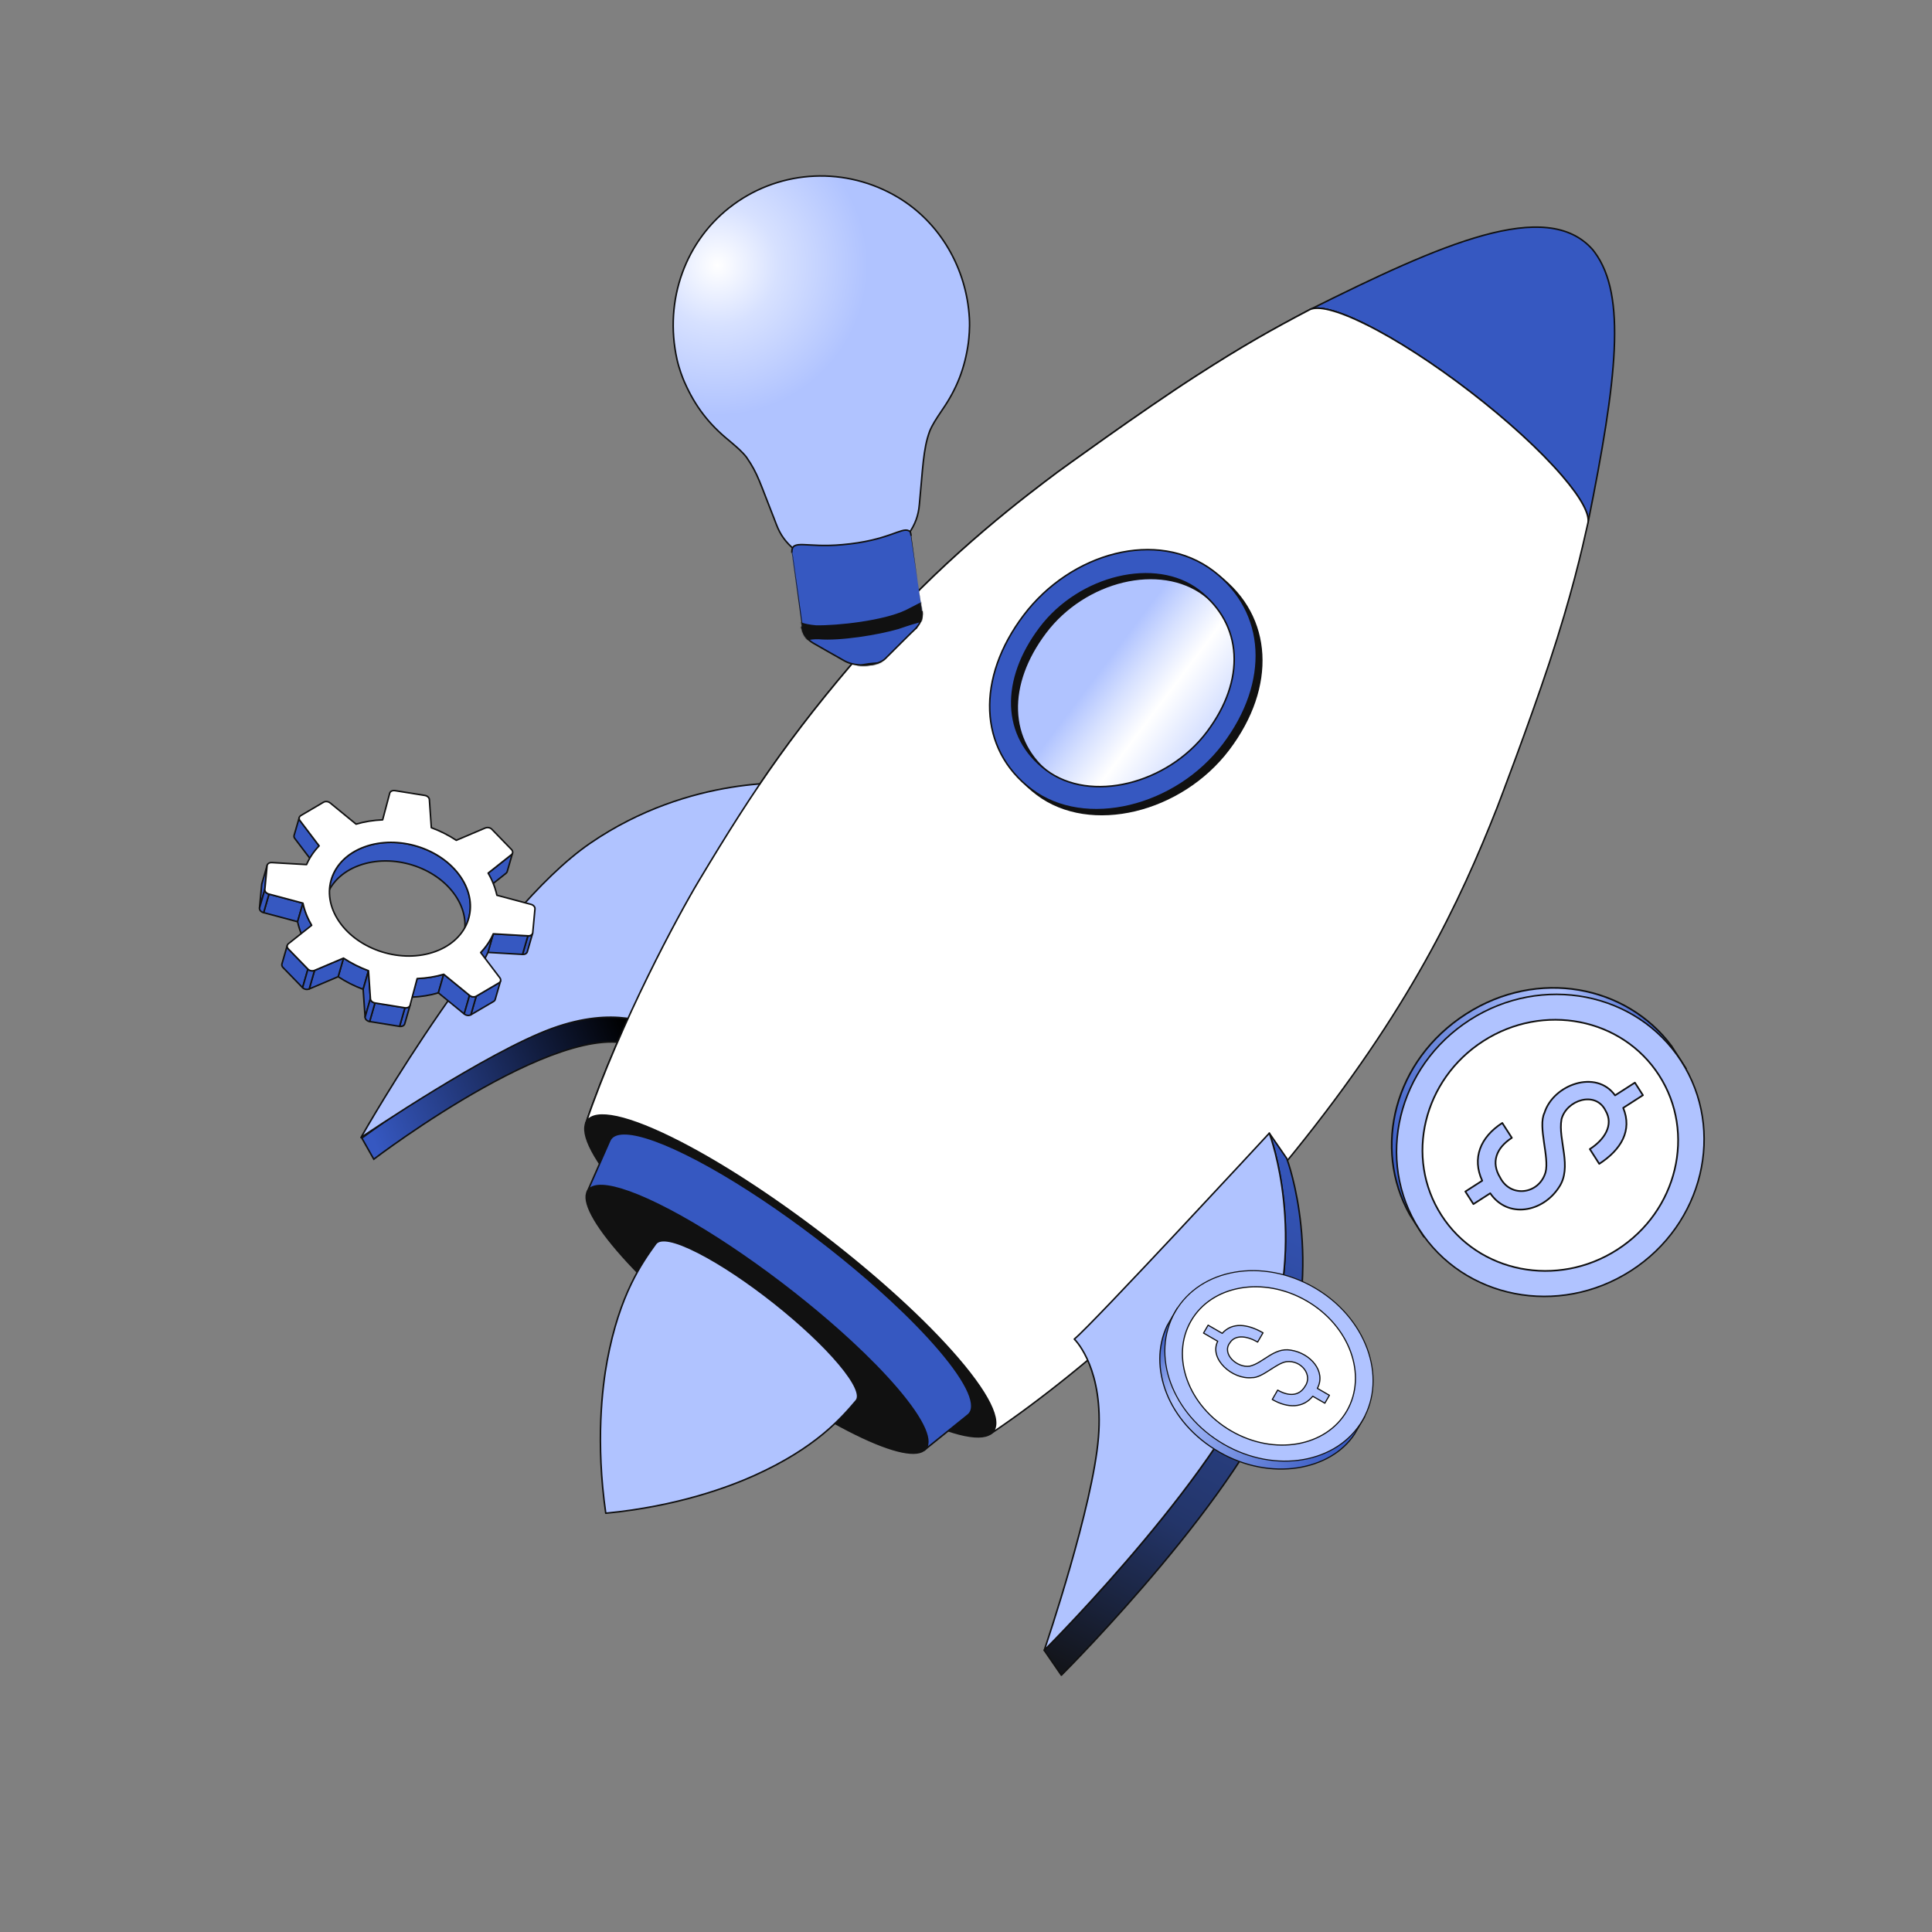 <svg xmlns="http://www.w3.org/2000/svg" xmlns:xlink="http://www.w3.org/1999/xlink" viewBox="0 0 1600 1600" width="1600" height="1600" preserveAspectRatio="xMidYMid meet" style="width: 100%; height: 100%; transform: translate3d(0px, 0px, 0px); content-visibility: visible;"><rect x="0" y="0" width="1600" height="1600" fill="#808080" stroke="none"/><defs><clipPath id="__lottie_element_501"><rect width="1600" height="1600" x="0" y="0"></rect></clipPath><clipPath id="__lottie_element_503"><path d="M0,0 L2000,0 L2000,2000 L0,2000z"></path></clipPath><linearGradient id="__lottie_element_545" spreadMethod="pad" gradientUnits="userSpaceOnUse" x1="-184.269" y1="0.335" x2="185.365" y2="0.335"><stop offset="0%" stop-color="rgb(54,88,193)"></stop><stop offset="8%" stop-color="rgb(115,142,224)"></stop><stop offset="20%" stop-color="rgb(176,195,255)"></stop><stop offset="58%" stop-color="rgb(115,142,224)"></stop><stop offset="100%" stop-color="rgb(54,88,193)"></stop></linearGradient><clipPath id="__lottie_element_547"><path d="M0,0 L2000,0 L2000,2000 L0,2000z"></path></clipPath><linearGradient id="__lottie_element_589" spreadMethod="pad" gradientUnits="userSpaceOnUse" x1="-184.269" y1="0.335" x2="185.365" y2="0.335"><stop offset="0%" stop-color="rgb(54,88,193)"></stop><stop offset="8%" stop-color="rgb(115,142,224)"></stop><stop offset="20%" stop-color="rgb(176,195,255)"></stop><stop offset="58%" stop-color="rgb(115,142,224)"></stop><stop offset="100%" stop-color="rgb(54,88,193)"></stop></linearGradient><radialGradient id="__lottie_element_594" spreadMethod="pad" gradientUnits="userSpaceOnUse" cx="-144.989" cy="-122.189" r="194.362" fx="-144.989" fy="-122.189"><stop offset="0%" stop-color="rgb(255,255,255)"></stop><stop offset="40%" stop-color="rgb(215,225,255)"></stop><stop offset="100%" stop-color="rgb(176,195,255)"></stop></radialGradient><g id="__lottie_element_590"><g transform="matrix(0.635,0.08,-0.08,0.635,97.242,-110.134)" opacity="1" style="display: block;"><g opacity="1" transform="matrix(1,0,0,1,0,0)"><g opacity="1" transform="matrix(1,0,0,1,979.627,536.513)"><path fill="rgb(176,195,255)" fill-opacity="1" d=" M153.028,152.197 C153.03,152.201 153.031,152.205 153.032,152.209 C153.032,152.203 153.031,152.196 153.031,152.189 C153.031,152.191 153.032,152.192 153.032,152.194 C151.718,106.056 148.849,80.274 154.411,56.491 C156.779,47.639 160.637,39.915 166.566,28.058 C166.706,27.789 166.838,27.521 166.972,27.253 C182.359,-2.206 189.416,-30.256 189.789,-63.476 C189.789,-63.476 189.789,-63.476 189.789,-63.476 C189.789,-63.476 189.789,-63.476 189.789,-63.476 C189.685,-70.93 189.49,-81.957 187.124,-94.996 C175.548,-158.604 133.836,-213.227 75.969,-238.659 C4.537,-270.052 -77.973,-255.954 -134.238,-202.742 C-190.312,-149.71 -207.945,-68.53 -181.649,4.983 C-177.433,16.768 -171.578,27.632 -168.073,33.506 C-168.071,33.48 -168.068,33.454 -168.066,33.428 C-168.034,33.483 -168.009,33.539 -167.977,33.594 C-150.713,62.299 -130.25,83.048 -101.729,100.782 C-101.589,100.873 -101.458,100.967 -101.314,101.057 C-90.27,108.277 -83.093,112.972 -76.605,119.427 C-59.001,139.088 -55.23,150.109 -31.094,193.913 C-31.556,193.043 -31.959,192.286 -32.313,191.62 C-31.956,192.29 -31.55,193.055 -31.084,193.932 C-31.087,193.926 -31.091,193.919 -31.094,193.913 C-29.852,196.251 -28.583,198.629 -27.251,201.091 C-27.253,201.087 -27.253,201.081 -27.255,201.077 C-20.604,213.608 -12.181,222.613 -0.021,230.194 C0.061,230.246 0.141,230.299 0.225,230.35 C0.281,230.385 0.335,230.421 0.392,230.456 C0.352,230.432 0.319,230.405 0.28,230.381 C6.073,233.903 16.378,235.77 30.658,235.316 C66.108,234.189 112.585,219.204 134.469,201.846 C139.214,198.083 142.408,194.518 144.147,191.253 C144.122,191.299 144.102,191.344 144.077,191.39 C144.104,191.339 144.129,191.287 144.156,191.236 C144.189,191.173 144.22,191.111 144.252,191.049 C150.909,178.369 153.623,166.357 153.028,152.197z"></path><path stroke-linecap="round" stroke-linejoin="round" fill-opacity="0" stroke="rgb(17,17,17)" stroke-opacity="1" stroke-width="2" d=" M153.028,152.197 C153.03,152.201 153.031,152.205 153.032,152.209 C153.032,152.203 153.031,152.196 153.031,152.189 C153.031,152.191 153.032,152.192 153.032,152.194 C151.718,106.056 148.849,80.274 154.411,56.491 C156.779,47.639 160.637,39.915 166.566,28.058 C166.706,27.789 166.838,27.521 166.972,27.253 C182.359,-2.206 189.416,-30.256 189.789,-63.476 C189.789,-63.476 189.789,-63.476 189.789,-63.476 C189.789,-63.476 189.789,-63.476 189.789,-63.476 C189.685,-70.93 189.49,-81.957 187.124,-94.996 C175.548,-158.604 133.836,-213.227 75.969,-238.659 C4.537,-270.052 -77.973,-255.954 -134.238,-202.742 C-190.312,-149.71 -207.945,-68.53 -181.649,4.983 C-177.433,16.768 -171.578,27.632 -168.073,33.506 C-168.071,33.48 -168.068,33.454 -168.066,33.428 C-168.034,33.483 -168.009,33.539 -167.977,33.594 C-150.713,62.299 -130.25,83.048 -101.729,100.782 C-101.589,100.873 -101.458,100.967 -101.314,101.057 C-90.27,108.277 -83.093,112.972 -76.605,119.427 C-59.001,139.088 -55.23,150.109 -31.094,193.913 C-31.556,193.043 -31.959,192.286 -32.313,191.62 C-31.956,192.29 -31.55,193.055 -31.084,193.932 C-31.087,193.926 -31.091,193.919 -31.094,193.913 C-29.852,196.251 -28.583,198.629 -27.251,201.091 C-27.253,201.087 -27.253,201.081 -27.255,201.077 C-20.604,213.608 -12.181,222.613 -0.021,230.194 C0.061,230.246 0.141,230.299 0.225,230.35 C0.281,230.385 0.335,230.421 0.392,230.456 C0.352,230.432 0.319,230.405 0.28,230.381 C6.073,233.903 16.378,235.77 30.658,235.316 C66.108,234.189 112.585,219.204 134.469,201.846 C139.214,198.083 142.408,194.518 144.147,191.253 C144.122,191.299 144.102,191.344 144.077,191.39 C144.104,191.339 144.129,191.287 144.156,191.236 C144.189,191.173 144.22,191.111 144.252,191.049 C150.909,178.369 153.623,166.357 153.028,152.197z"></path></g><g opacity="1" transform="matrix(1,0,0,1,0,0)"><g opacity="1" transform="matrix(1,0,0,1,1148.537,847.771)"><path fill="rgb(54,88,193)" fill-opacity="1" d=" M0.185,-0.27 C0.105,-0.15 0.035,-0.04 -0.045,0.08 C-0.085,0.14 -0.135,0.2 -0.185,0.27 C-0.065,0.09 0.055,-0.09 0.185,-0.27z"></path><path stroke-linecap="round" stroke-linejoin="round" fill-opacity="0" stroke="rgb(17,17,17)" stroke-opacity="1" stroke-width="2" d=" M0.185,-0.27 C0.105,-0.15 0.035,-0.04 -0.045,0.08 C-0.085,0.14 -0.135,0.2 -0.185,0.27 C-0.065,0.09 0.055,-0.09 0.185,-0.27z"></path></g><g opacity="1" transform="matrix(1,0,0,1,1148.677,847.551)"><path stroke-linecap="round" stroke-linejoin="round" fill-opacity="0" stroke="rgb(17,17,17)" stroke-opacity="1" stroke-width="2" d=" M0.555,-0.83 C0.335,-0.46 0.085,-0.08 -0.185,0.3 C-0.295,0.48 -0.415,0.65 -0.555,0.83"></path></g><g opacity="1" transform="matrix(1,0,0,1,1002.173,865.916)"><path stroke-linecap="round" stroke-linejoin="round" fill-opacity="0" stroke="rgb(17,17,17)" stroke-opacity="1" stroke-width="2" d=" M-0.06,-0.235 C-0.06,-0.235 0.06,0.235 0.06,0.235"></path></g><g opacity="1" transform="matrix(1,0,0,1,1065.312,811.534)"><path fill="rgb(54,88,193)" fill-opacity="1" d=" M87.871,13.716 C87.922,13.714 61.634,-81.614 61.661,-81.634 C61.191,-83.344 60.715,-87.006 57.976,-87.398 C48.459,-91.234 32.759,-71.175 -25.005,-58.805 C-71.266,-48.541 -90.999,-58.307 -88.661,-40.885 C-88.659,-40.884 -63.199,54.146 -63.199,54.146 C-63.229,53.956 -63.269,53.756 -63.289,53.566 C-60.752,64.383 -53.01,69.445 -46.219,72.406 C-46.219,72.406 -19.272,83.674 -3.269,90.137 C12.735,96.6 40.279,91.165 48.431,80.687 C56.583,70.209 78.933,41.418 82.421,37.377 C86.777,31.112 90.301,24.482 87.871,13.716z"></path><path stroke-linecap="round" stroke-linejoin="round" fill-opacity="0" stroke="rgb(17,17,17)" stroke-opacity="1" stroke-width="2" d=" M87.871,13.716 C87.922,13.714 61.634,-81.614 61.661,-81.634 C61.191,-83.344 60.715,-87.006 57.976,-87.398 C48.459,-91.234 32.759,-71.175 -25.005,-58.805 C-71.266,-48.541 -90.999,-58.307 -88.661,-40.885 C-88.659,-40.884 -63.199,54.146 -63.199,54.146 C-63.229,53.956 -63.269,53.756 -63.289,53.566 C-60.752,64.383 -53.01,69.445 -46.219,72.406 C-46.219,72.406 -19.272,83.674 -3.269,90.137 C12.735,96.6 40.279,91.165 48.431,80.687 C56.583,70.209 78.933,41.418 82.421,37.377 C86.777,31.112 90.301,24.482 87.871,13.716z"></path></g><g opacity="1" transform="matrix(1,0,0,1,1002.128,865.626)"><path fill="rgb(54,88,193)" fill-opacity="1" d=" M0.105,0.525 C0.105,0.525 -0.015,0.055 -0.015,0.055 C-0.045,-0.135 -0.085,-0.335 -0.105,-0.525 C-0.055,-0.175 0.015,0.185 0.105,0.525z"></path><path stroke-linecap="round" stroke-linejoin="round" fill-opacity="0" stroke="rgb(17,17,17)" stroke-opacity="1" stroke-width="2" d=" M0.105,0.525 C0.105,0.525 -0.015,0.055 -0.015,0.055 C-0.045,-0.135 -0.085,-0.335 -0.105,-0.525 C-0.055,-0.175 0.015,0.185 0.105,0.525z"></path></g></g></g></g></g><mask id="__lottie_element_590_1" mask-type="alpha"><use xlink:href="#__lottie_element_590"></use></mask><linearGradient id="__lottie_element_609" spreadMethod="pad" gradientUnits="userSpaceOnUse" x1="-138" y1="-0.345" x2="137.92" y2="-0.345"><stop offset="0%" stop-color="rgb(176,195,255)"></stop><stop offset="15%" stop-color="rgb(215,225,255)"></stop><stop offset="32%" stop-color="rgb(255,255,255)"></stop><stop offset="56%" stop-color="rgb(215,225,255)"></stop><stop offset="100%" stop-color="rgb(176,195,255)"></stop></linearGradient><linearGradient id="__lottie_element_619" spreadMethod="pad" gradientUnits="userSpaceOnUse" x1="155.973" y1="-349.024" x2="-160.877" y2="363.059"><stop offset="0%" stop-color="rgb(54,88,193)"></stop><stop offset="66%" stop-color="rgb(35,53,105)"></stop><stop offset="100%" stop-color="rgb(17,17,17)"></stop></linearGradient><linearGradient id="__lottie_element_620" spreadMethod="pad" gradientUnits="userSpaceOnUse" x1="1301.896" y1="2154.318" x2="1335.052" y2="1795.615"><stop offset="0%" stop-color="rgb(54,88,193)"></stop><stop offset="50%" stop-color="rgb(27,44,96)"></stop><stop offset="100%" stop-color="rgb(0,0,0)"></stop></linearGradient><linearGradient id="__lottie_element_627" spreadMethod="pad" gradientUnits="userSpaceOnUse" x1="155.973" y1="-349.024" x2="-160.877" y2="363.059"><stop offset="0%" stop-color="rgb(54,88,193)"></stop><stop offset="66%" stop-color="rgb(35,53,105)"></stop><stop offset="100%" stop-color="rgb(17,17,17)"></stop></linearGradient><linearGradient id="__lottie_element_628" spreadMethod="pad" gradientUnits="userSpaceOnUse" x1="1301.896" y1="2154.318" x2="1335.052" y2="1795.615"><stop offset="0%" stop-color="rgb(54,88,193)"></stop><stop offset="50%" stop-color="rgb(27,44,96)"></stop><stop offset="100%" stop-color="rgb(0,0,0)"></stop></linearGradient></defs><g clip-path="url(#__lottie_element_501)"><g transform="matrix(0.639,0.034,-0.034,0.639,91.166,-68.326)" opacity="1" style="display: block;"><g opacity="1" transform="matrix(1,0,0,1,1775.457,491.278)"><path fill="rgb(54,88,193)" fill-opacity="1" d=" M166.347,-160.555 C165.421,-161.755 164.446,-162.893 163.426,-163.968 C163.409,-163.986 163.395,-164.005 163.378,-164.023 C163.378,-164.022 163.379,-164.021 163.379,-164.02 C163.368,-164.032 163.357,-164.044 163.346,-164.056 C100.22,-228.241 -31.945,-161.218 -198.165,-66.928 C-187.944,-72.771 -163.353,-68.405 -125.642,-52.266 C-40.94,-16.016 77.871,65.904 139.731,130.708 C166.041,158.269 177.81,178.296 176.136,189.402 C204.018,0.111 210.214,-107.143 166.347,-160.555z"></path><path stroke-linecap="round" stroke-linejoin="round" fill-opacity="0" stroke="rgb(17,17,17)" stroke-opacity="1" stroke-width="2" d=" M166.347,-160.555 C165.421,-161.755 164.446,-162.893 163.426,-163.968 C163.409,-163.986 163.395,-164.005 163.378,-164.023 C163.378,-164.022 163.379,-164.021 163.379,-164.02 C163.368,-164.032 163.357,-164.044 163.346,-164.056 C100.22,-228.241 -31.945,-161.218 -198.165,-66.928 C-187.944,-72.771 -163.353,-68.405 -125.642,-52.266 C-40.94,-16.016 77.871,65.904 139.731,130.708 C166.041,158.269 177.81,178.296 176.136,189.402 C204.018,0.111 210.214,-107.143 166.347,-160.555z"></path></g><g opacity="1" transform="matrix(1,0,0,1,972.458,1708.863)"><path fill="rgb(17,17,17)" fill-opacity="1" d=" M222.526,95.235 C312.281,189.262 285.414,222.848 162.516,170.251 C39.618,117.654 -132.771,-1.208 -222.526,-95.235 C-312.281,-189.262 -285.414,-222.848 -162.516,-170.251 C-39.618,-117.654 132.771,1.208 222.526,95.235z"></path><path stroke-linecap="round" stroke-linejoin="round" fill-opacity="0" stroke="rgb(17,17,17)" stroke-opacity="1" stroke-width="2" d=" M222.526,95.235 C312.281,189.262 285.414,222.848 162.516,170.251 C39.618,117.654 -132.771,-1.208 -222.526,-95.235 C-312.281,-189.262 -285.414,-222.848 -162.516,-170.251 C-39.618,-117.654 132.771,1.208 222.526,95.235z"></path></g><g opacity="1" transform="matrix(1,0,0,1,1324.648,1160.557)"><path fill="rgb(255,255,255)" fill-opacity="1" d=" M590.54,-538.571 C528.68,-603.375 409.869,-685.295 325.167,-721.545 C287.278,-737.761 262.633,-742.09 252.487,-736.115 C205.089,-707.912 168.41,-684.685 110.419,-642.784 C41.425,-592.932 -61.28,-509.5 -62.107,-508.81 C-98.36,-478.529 -194.661,-398.092 -279.601,-291.68 C-381.617,-163.875 -431.218,-81.502 -497.718,44.323 C-520.812,88.02 -589.075,230.959 -627.099,365.821 C-621.675,346.21 -583.032,348.813 -514.706,378.055 C-391.808,430.652 -219.419,549.514 -129.664,643.541 C-81.553,693.942 -66.95,726.976 -82.679,738.677 C43.101,644.129 189.413,493.257 290.068,354.312 C429.486,161.859 487.412,19.332 529.241,-106.02 C529.241,-106.02 529.241,-106.02 529.241,-106.02 C529.539,-106.912 564.072,-213.787 586.494,-295.871 C611.137,-386.097 621.016,-444.686 626.917,-479.692 C628.736,-490.785 616.98,-510.873 590.54,-538.571z"></path><path stroke-linecap="round" stroke-linejoin="round" fill-opacity="0" stroke="rgb(17,17,17)" stroke-opacity="1" stroke-width="2" d=" M590.54,-538.571 C528.68,-603.375 409.869,-685.295 325.167,-721.545 C287.278,-737.761 262.633,-742.09 252.487,-736.115 C205.089,-707.912 168.41,-684.685 110.419,-642.784 C41.425,-592.932 -61.28,-509.5 -62.107,-508.81 C-98.36,-478.529 -194.661,-398.092 -279.601,-291.68 C-381.617,-163.875 -431.218,-81.502 -497.718,44.323 C-520.812,88.02 -589.075,230.959 -627.099,365.821 C-621.675,346.21 -583.032,348.813 -514.706,378.055 C-391.808,430.652 -219.419,549.514 -129.664,643.541 C-81.553,693.942 -66.95,726.976 -82.679,738.677 C43.101,644.129 189.413,493.257 290.068,354.312 C429.486,161.859 487.412,19.332 529.241,-106.02 C529.241,-106.02 529.241,-106.02 529.241,-106.02 C529.539,-106.912 564.072,-213.787 586.494,-295.871 C611.137,-386.097 621.016,-444.686 626.917,-479.692 C628.736,-490.785 616.98,-510.873 590.54,-538.571z"></path></g><g opacity="1" transform="matrix(1,0,0,1,932.487,1767.223)"><path fill="rgb(17,17,17)" fill-opacity="1" d=" M185.066,79.203 C259.712,157.402 237.367,185.334 135.158,141.591 C32.949,97.848 -110.42,-1.004 -185.066,-79.203 C-259.712,-157.402 -237.367,-185.334 -135.158,-141.591 C-32.949,-97.848 110.42,1.004 185.066,79.203z"></path><path stroke-linecap="round" stroke-linejoin="round" fill-opacity="0" stroke="rgb(17,17,17)" stroke-opacity="1" stroke-width="2" d=" M185.066,79.203 C259.712,157.402 237.367,185.334 135.158,141.591 C32.949,97.848 -110.42,-1.004 -185.066,-79.203 C-259.712,-157.402 -237.367,-185.334 -135.158,-141.591 C-32.949,-97.848 110.42,1.004 185.066,79.203z"></path></g><g opacity="1" transform="matrix(1,0,0,1,960.12,1730.607)"><path fill="rgb(54,88,193)" fill-opacity="1" d=" M209.013,62.428 C190.575,43.113 168.192,22.611 143.329,1.935 C61.222,-66.346 -47.925,-136.534 -131.299,-172.216 C-151.894,-181.03 -169.438,-187.107 -183.806,-190.599 C-210.565,-197.103 -226.312,-194.648 -230.243,-184.234 C-230.243,-184.234 -255.896,-116.283 -255.896,-116.283 C-252.197,-126.082 -237.38,-128.392 -212.2,-122.272 C-198.68,-118.986 -182.171,-113.269 -162.791,-104.975 C-84.338,-71.399 18.365,-5.354 95.626,58.897 C119.021,78.353 140.083,97.644 157.433,115.819 C196.456,156.7 208.972,183.842 197.428,194.189 C197.428,194.189 251.516,145.713 251.516,145.713 C263.784,134.718 250.484,105.873 209.013,62.428z"></path><path stroke-linecap="round" stroke-linejoin="round" fill-opacity="0" stroke="rgb(17,17,17)" stroke-opacity="1" stroke-width="2" d=" M209.013,62.428 C190.575,43.113 168.192,22.611 143.329,1.935 C61.222,-66.346 -47.925,-136.534 -131.299,-172.216 C-151.894,-181.03 -169.438,-187.107 -183.806,-190.599 C-210.565,-197.103 -226.312,-194.648 -230.243,-184.234 C-230.243,-184.234 -255.896,-116.283 -255.896,-116.283 C-252.197,-126.082 -237.38,-128.392 -212.2,-122.272 C-198.68,-118.986 -182.171,-113.269 -162.791,-104.975 C-84.338,-71.399 18.365,-5.354 95.626,58.897 C119.021,78.353 140.083,97.644 157.433,115.819 C196.456,156.7 208.972,183.842 197.428,194.189 C197.428,194.189 251.516,145.713 251.516,145.713 C263.784,134.718 250.484,105.873 209.013,62.428z"></path></g></g><g transform="matrix(0.501,0.399,-0.396,0.497,570.161,1165.115)" opacity="1" style="display: block;"><g opacity="1" transform="matrix(1,0,0,1,0,0)"><path fill="rgb(176,195,255)" fill-opacity="1" d=" M117.975,-166.052 C54.604,-179.007 -49.588,-178.659 -114.746,-165.274 C-147.975,-158.448 -164.635,-149.551 -164.571,-139.862 C-163.076,-109.617 -160.575,-58.996 -119.331,19.08 C-102.983,50.026 -65.477,111.504 2.046,175.545 C2.055,175.532 2.063,175.516 2.072,175.503 C2.071,175.509 2.07,175.517 2.069,175.523 C68.966,110.405 105.77,48.139 121.755,16.819 C161.887,-61.816 163.567,-112.562 164.571,-142.883 C164.516,-151.338 149.028,-159.704 117.975,-166.052z"></path><path stroke-linecap="round" stroke-linejoin="round" fill-opacity="0" stroke="rgb(17,17,17)" stroke-opacity="1" stroke-width="2" d=" M117.975,-166.052 C54.604,-179.007 -49.588,-178.659 -114.746,-165.274 C-147.975,-158.448 -164.635,-149.551 -164.571,-139.862 C-163.076,-109.617 -160.575,-58.996 -119.331,19.08 C-102.983,50.026 -65.477,111.504 2.046,175.545 C2.055,175.532 2.063,175.516 2.072,175.503 C2.071,175.509 2.07,175.517 2.069,175.523 C68.966,110.405 105.77,48.139 121.755,16.819 C161.887,-61.816 163.567,-112.562 164.571,-142.883 C164.516,-151.338 149.028,-159.704 117.975,-166.052z"></path></g></g><g transform="matrix(0.639,0.034,-0.034,0.639,97.198,-63.772)" opacity="1" style="display: block;"><g opacity="1" transform="matrix(1,0,0,1,1474.226,1846.961)"><path fill="url(#__lottie_element_627)" fill-opacity="1" d=" M97.723,-362.203 C97.723,-362.203 121.978,-330.78 121.978,-330.78 C124.715,-324.314 176.726,-201.461 133.326,-49.464 C89.884,102.509 -122.558,340.12 -133.739,352.626 C-133.739,352.626 -157.603,321.599 -157.603,321.599 C-146.422,309.093 66.02,71.482 109.462,-80.491 C152.862,-232.488 100.46,-355.737 97.723,-362.203"></path><path stroke-linecap="round" stroke-linejoin="round" fill-opacity="0" stroke="rgb(17,17,17)" stroke-opacity="1" stroke-width="2" d=" M97.723,-362.203 C97.723,-362.203 121.978,-330.78 121.978,-330.78 C124.715,-324.314 176.726,-201.461 133.326,-49.464 C89.884,102.509 -122.558,340.12 -133.739,352.626 C-133.739,352.626 -157.603,321.599 -157.603,321.599 C-146.422,309.093 66.02,71.482 109.462,-80.491 C152.862,-232.488 100.46,-355.737 97.723,-362.203"></path></g><g opacity="0" transform="matrix(1,0,0,1,0,0)"><path fill="url(#__lottie_element_628)" fill-opacity="1" d=" M1334.046,1762.143 C1338.702,1767.692 1343.533,1773.934 1348.493,1780.975 C1418.129,1879.812 1316.174,2166.877 1316.174,2166.877 C1316.174,2166.877 1315.615,2167.706 1315.615,2167.706 C1315.615,2167.706 1347.492,2068.586 1363.52,1976.869 C1367.409,1954.617 1409.939,1804.328 1317.396,1735.876 C1224.853,1667.424 1293.873,1713.2 1334.046,1762.143z"></path><path stroke-linecap="butt" stroke-linejoin="miter" fill-opacity="0" stroke-miterlimit="4" stroke="rgb(17,17,17)" stroke-opacity="1" stroke-width="2" d=" M1334.046,1762.143 C1338.702,1767.692 1343.533,1773.934 1348.493,1780.975 C1418.129,1879.812 1316.174,2166.877 1316.174,2166.877 C1316.174,2166.877 1315.615,2167.706 1315.615,2167.706 C1315.615,2167.706 1347.492,2068.586 1363.52,1976.869 C1367.409,1954.617 1409.939,1804.328 1317.396,1735.876 C1224.853,1667.424 1293.873,1713.2 1334.046,1762.143z"></path></g><g opacity="1" transform="matrix(1,0,0,1,1458.763,1826.857)"><path fill="rgb(176,195,255)" fill-opacity="1" d=" M113.185,-342.099 C115.922,-335.633 168.325,-212.384 124.925,-60.387 C81.483,91.586 -130.959,329.197 -142.14,341.703 C-139.489,332.209 -89.126,151.824 -86.715,62.549 C-84.43,-24.138 -121.18,-59.43 -124.671,-62.556 C-102.613,-82.408 113.185,-342.099 113.185,-342.099z"></path><path stroke-linecap="round" stroke-linejoin="round" fill-opacity="0" stroke="rgb(17,17,17)" stroke-opacity="1" stroke-width="2" d=" M113.185,-342.099 C115.922,-335.633 168.325,-212.384 124.925,-60.387 C81.483,91.586 -130.959,329.197 -142.14,341.703 C-139.489,332.209 -89.126,151.824 -86.715,62.549 C-84.43,-24.138 -121.18,-59.43 -124.671,-62.556 C-102.613,-82.408 113.185,-342.099 113.185,-342.099z"></path></g></g><g style="display: none;" transform="matrix(0.64,0,-0,0.64,6.061,-16.458)" opacity="1"><g opacity="1" transform="matrix(1,0,0,1,1324.648,1160.557)"><path fill="rgb(255,255,255)" fill-opacity="1" d=" M-129.664,643.541 C-81.553,693.942 -66.95,726.976 -82.679,738.677 C43.101,644.129 189.413,493.257 290.068,354.312 C429.486,161.859 487.412,19.332 529.241,-106.02 C529.241,-106.02 529.241,-106.02 529.241,-106.02 C529.539,-106.912 564.072,-213.787 586.494,-295.871 C611.137,-386.097 621.016,-444.686 626.917,-479.692 C628.736,-490.785 616.98,-510.873 590.54,-538.571"></path><path stroke-linecap="round" stroke-linejoin="round" fill-opacity="0" stroke="rgb(17,17,17)" stroke-opacity="1" stroke-width="2" d=" M-129.664,643.541 C-81.553,693.942 -66.95,726.976 -82.679,738.677 C43.101,644.129 189.413,493.257 290.068,354.312 C429.486,161.859 487.412,19.332 529.241,-106.02 C529.241,-106.02 529.241,-106.02 529.241,-106.02 C529.539,-106.912 564.072,-213.787 586.494,-295.871 C611.137,-386.097 621.016,-444.686 626.917,-479.692 C628.736,-490.785 616.98,-510.873 590.54,-538.571"></path></g><g opacity="1" transform="matrix(1,0,0,1,932.487,1767.223)"><path fill="rgb(17,17,17)" fill-opacity="1" d="M0 0"></path><path stroke-linecap="round" stroke-linejoin="round" fill-opacity="0" stroke="rgb(17,17,17)" stroke-opacity="1" stroke-width="2" d="M0 0"></path></g><g opacity="1" transform="matrix(1,0,0,1,904.344,1849.689)"><path fill="rgb(176,195,255)" fill-opacity="1" d="M0 0"></path><path stroke-linecap="round" stroke-linejoin="round" fill-opacity="0" stroke="rgb(17,17,17)" stroke-opacity="1" stroke-width="2" d="M0 0"></path></g></g><g transform="matrix(-0.203,-0.607,-0.607,0.203,1882.521,1301.028)" opacity="1" style="display: block;"><g opacity="0" transform="matrix(1,0,0,1,1474.226,1846.961)"><path fill="url(#__lottie_element_619)" fill-opacity="1" d=" M96.322,-363.619 C96.322,-363.619 96.747,-363.585 96.747,-363.585 C99.484,-357.119 151.495,-234.266 108.095,-82.269 C64.653,69.704 -147.789,307.316 -158.97,319.822 C-158.97,319.822 -157.603,321.599 -157.603,321.599 C-146.422,309.093 66.02,71.482 109.462,-80.491 C152.862,-232.488 99.059,-357.153 96.322,-363.619"></path><path stroke-linecap="round" stroke-linejoin="round" fill-opacity="0" stroke="rgb(17,17,17)" stroke-opacity="1" stroke-width="2" d=" M96.322,-363.619 C96.322,-363.619 96.747,-363.585 96.747,-363.585 C99.484,-357.119 151.495,-234.266 108.095,-82.269 C64.653,69.704 -147.789,307.316 -158.97,319.822 C-158.97,319.822 -157.603,321.599 -157.603,321.599 C-146.422,309.093 66.02,71.482 109.462,-80.491 C152.862,-232.488 99.059,-357.153 96.322,-363.619"></path></g><g opacity="1" transform="matrix(1,0,0,1,0,0)"><path fill="url(#__lottie_element_620)" fill-opacity="1" d=" M1273.754,1769.099 C1281.45,1776.252 1296.1,1777.821 1307.939,1786.607 C1390.985,1850.194 1284.78,2161.723 1284.78,2161.723 C1284.78,2161.723 1315.615,2167.706 1315.615,2167.706 C1315.615,2167.706 1347.492,2068.586 1363.52,1976.869 C1367.409,1954.617 1409.939,1804.328 1317.396,1735.876 C1285.198,1712.519 1266.704,1758.834 1273.754,1769.099z"></path><path stroke-linecap="butt" stroke-linejoin="miter" fill-opacity="0" stroke-miterlimit="4" stroke="rgb(17,17,17)" stroke-opacity="1" stroke-width="2" d=" M1273.754,1769.099 C1281.45,1776.252 1296.1,1777.821 1307.939,1786.607 C1390.985,1850.194 1284.78,2161.723 1284.78,2161.723 C1284.78,2161.723 1315.615,2167.706 1315.615,2167.706 C1315.615,2167.706 1347.492,2068.586 1363.52,1976.869 C1367.409,1954.617 1409.939,1804.328 1317.396,1735.876 C1285.198,1712.519 1266.704,1758.834 1273.754,1769.099z"></path></g><g opacity="1" transform="matrix(1,0,0,1,1458.763,1826.857)"><path fill="rgb(176,195,255)" fill-opacity="1" d=" M111.784,-343.516 C114.521,-337.05 168.325,-212.384 124.925,-60.387 C81.483,91.586 -130.959,329.197 -142.14,341.703 C-139.489,332.209 -89.126,151.824 -86.715,62.549 C-84.43,-24.138 -121.838,-60.922 -130.922,-68.657 C-30.055,-159.441 111.784,-343.516 111.784,-343.516z"></path><path stroke-linecap="round" stroke-linejoin="round" fill-opacity="0" stroke="rgb(17,17,17)" stroke-opacity="1" stroke-width="2" d=" M111.784,-343.516 C114.521,-337.05 168.325,-212.384 124.925,-60.387 C81.483,91.586 -130.959,329.197 -142.14,341.703 C-139.489,332.209 -89.126,151.824 -86.715,62.549 C-84.43,-24.138 -121.838,-60.922 -130.922,-68.657 C-30.055,-159.441 111.784,-343.516 111.784,-343.516z"></path></g></g><g style="display: none;" transform="matrix(0.64,0.021,-0.021,0.64,65.224,-58.215)" opacity="1"><g opacity="1" transform="matrix(1,0,0,1,1324.648,1160.557)"><path fill="rgb(255,255,255)" fill-opacity="1" d=" M325.167,-721.545 C287.278,-737.761 262.633,-742.09 252.487,-736.115 C205.089,-707.912 168.41,-684.685 110.419,-642.784 C41.425,-592.932 -61.28,-509.5 -62.107,-508.81 C-98.36,-478.529 -194.661,-398.092 -279.601,-291.68 C-381.617,-163.875 -431.218,-81.502 -497.718,44.323 C-520.812,88.02 -589.075,230.959 -627.099,365.821 C-621.675,346.21 -583.032,348.813 -514.706,378.055"></path><path stroke-linecap="round" stroke-linejoin="round" fill-opacity="0" stroke="rgb(17,17,17)" stroke-opacity="1" stroke-width="2" d=" M325.167,-721.545 C287.278,-737.761 262.633,-742.09 252.487,-736.115 C205.089,-707.912 168.41,-684.685 110.419,-642.784 C41.425,-592.932 -61.28,-509.5 -62.107,-508.81 C-98.36,-478.529 -194.661,-398.092 -279.601,-291.68 C-381.617,-163.875 -431.218,-81.502 -497.718,44.323 C-520.812,88.02 -589.075,230.959 -627.099,365.821 C-621.675,346.21 -583.032,348.813 -514.706,378.055"></path></g><g opacity="1" transform="matrix(1,0,0,1,932.487,1767.223)"><path fill="rgb(17,17,17)" fill-opacity="1" d="M0 0"></path><path stroke-linecap="round" stroke-linejoin="round" fill-opacity="0" stroke="rgb(17,17,17)" stroke-opacity="1" stroke-width="2" d="M0 0"></path></g><g opacity="1" transform="matrix(1,0,0,1,904.344,1849.689)"><path fill="rgb(176,195,255)" fill-opacity="1" d="M0 0"></path><path stroke-linecap="round" stroke-linejoin="round" fill-opacity="0" stroke="rgb(17,17,17)" stroke-opacity="1" stroke-width="2" d="M0 0"></path></g></g><g transform="matrix(0.639,0.034,-0.034,0.639,91.166,-68.326)" opacity="1" style="display: block;"><g opacity="1" transform="matrix(1,0,0,1,1324.648,1160.557)"><path fill="rgb(255,255,255)" fill-opacity="1" d=" M325.167,-721.545 C287.278,-737.761 262.633,-742.09 252.487,-736.115 C205.089,-707.912 168.41,-684.685 110.419,-642.784 C41.425,-592.932 -61.28,-509.5 -62.107,-508.81 C-98.36,-478.529 -194.661,-398.092 -279.601,-291.68 C-381.617,-163.875 -431.218,-81.502 -497.718,44.323 C-520.812,88.02 -589.075,230.959 -627.099,365.821 C-621.675,346.21 -583.032,348.813 -514.706,378.055"></path><path stroke-linecap="round" stroke-linejoin="round" fill-opacity="0" stroke="rgb(17,17,17)" stroke-opacity="1" stroke-width="2" d=" M325.167,-721.545 C287.278,-737.761 262.633,-742.09 252.487,-736.115 C205.089,-707.912 168.41,-684.685 110.419,-642.784 C41.425,-592.932 -61.28,-509.5 -62.107,-508.81 C-98.36,-478.529 -194.661,-398.092 -279.601,-291.68 C-381.617,-163.875 -431.218,-81.502 -497.718,44.323 C-520.812,88.02 -589.075,230.959 -627.099,365.821 C-621.675,346.21 -583.032,348.813 -514.706,378.055"></path></g><g opacity="1" transform="matrix(1,0,0,1,932.487,1767.223)"><path fill="rgb(17,17,17)" fill-opacity="1" d="M0 0"></path><path stroke-linecap="round" stroke-linejoin="round" fill-opacity="0" stroke="rgb(17,17,17)" stroke-opacity="1" stroke-width="2" d="M0 0"></path></g><g opacity="1" transform="matrix(1,0,0,1,904.344,1849.689)"><path fill="rgb(176,195,255)" fill-opacity="1" d="M0 0"></path><path stroke-linecap="round" stroke-linejoin="round" fill-opacity="0" stroke="rgb(17,17,17)" stroke-opacity="1" stroke-width="2" d="M0 0"></path></g></g><g transform="matrix(0.511,0.386,-0.386,0.511,495.01,-473.983)" opacity="1" style="display: block;"><g opacity="1" transform="matrix(1,0,0,1,1625.147,886.491)"><path fill="rgb(17,17,17)" fill-opacity="1" d=" M-89.109,-185.845 C-180.3,-186.145 -250.613,-93.618 -250.613,7.822 C-250.613,109.252 -193.454,181.339 -106.689,181.339 C-19.924,181.339 56.242,86.984 56.242,-14.446 C56.242,-115.886 -2.344,-185.564 -89.109,-185.845z M-106.689,149.969 C-178.63,149.969 -223.788,91.932 -223.788,7.822 C-223.788,-76.298 -159.678,-155.065 -89.109,-154.475 C-17.171,-153.871 29.407,-98.566 29.407,-14.446 C29.407,69.664 -34.748,149.969 -106.689,149.969z"></path><path stroke-linecap="round" stroke-linejoin="round" fill-opacity="0" stroke="rgb(17,17,17)" stroke-opacity="1" stroke-width="2" d=" M-89.109,-185.845 C-180.3,-186.145 -250.613,-93.618 -250.613,7.822 C-250.613,109.252 -193.454,181.339 -106.689,181.339 C-19.924,181.339 56.242,86.984 56.242,-14.446 C56.242,-115.886 -2.344,-185.564 -89.109,-185.845z M-106.689,149.969 C-178.63,149.969 -223.788,91.932 -223.788,7.822 C-223.788,-76.298 -159.678,-155.065 -89.109,-154.475 C-17.171,-153.871 29.407,-98.566 29.407,-14.446 C29.407,69.664 -34.748,149.969 -106.689,149.969z"></path></g><g opacity="1" transform="matrix(1,0,0,1,1625.142,886.491)"><path fill="url(#__lottie_element_609)" fill-opacity="1" d=" M29.442,-14.446 C29.442,69.664 -34.645,149.954 -106.586,149.954 C-178.528,149.954 -223.863,91.736 -223.863,7.626 C-223.863,-76.494 -161.045,-154.538 -89.104,-154.538 C-17.163,-154.538 29.442,-98.566 29.442,-14.446z"></path><path stroke-linecap="round" stroke-linejoin="round" fill-opacity="0" stroke="rgb(17,17,17)" stroke-opacity="1" stroke-width="2" d=" M29.442,-14.446 C29.442,69.664 -34.645,149.954 -106.586,149.954 C-178.528,149.954 -223.863,91.736 -223.863,7.626 C-223.863,-76.494 -161.045,-154.538 -89.104,-154.538 C-17.163,-154.538 29.442,-98.566 29.442,-14.446z"></path></g><g opacity="1" transform="matrix(1,0,0,1,1625.147,886.491)"><path fill="rgb(54,88,193)" fill-opacity="1" d=" M-98.485,-186.627 C-189.676,-186.927 -259.989,-94.4 -259.989,7.04 C-259.989,108.47 -202.83,180.557 -116.065,180.557 C-29.3,180.557 46.866,86.203 46.866,-15.227 C46.866,-116.667 -11.72,-186.345 -98.485,-186.627z M-116.065,149.187 C-188.006,149.187 -233.164,91.15 -233.164,7.04 C-233.164,-77.08 -169.053,-155.846 -98.485,-155.257 C-26.547,-154.653 20.031,-99.347 20.031,-15.227 C20.031,68.883 -44.124,149.187 -116.065,149.187z"></path><path stroke-linecap="round" stroke-linejoin="round" fill-opacity="0" stroke="rgb(17,17,17)" stroke-opacity="1" stroke-width="2" d=" M-98.485,-186.627 C-189.676,-186.927 -259.989,-94.4 -259.989,7.04 C-259.989,108.47 -202.83,180.557 -116.065,180.557 C-29.3,180.557 46.866,86.203 46.866,-15.227 C46.866,-116.667 -11.72,-186.345 -98.485,-186.627z M-116.065,149.187 C-188.006,149.187 -233.164,91.15 -233.164,7.04 C-233.164,-77.08 -169.053,-155.846 -98.485,-155.257 C-26.547,-154.653 20.031,-99.347 20.031,-15.227 C20.031,68.883 -44.124,149.187 -116.065,149.187z"></path></g></g><g transform="matrix(0.637,-0.063,0.063,0.637,-79.58,17.308)" opacity="1" style="display: block;"><g opacity="1" transform="matrix(1,0,0,1,656.201,1172.669)"><path fill="rgb(54,88,193)" fill-opacity="1" d=" M19.567,-21.694 C19.567,-21.694 -12.509,-1.062 -12.509,-1.062 C-12.509,-1.062 -21.765,22.186 -21.765,22.186 C-21.765,22.186 10.311,1.555 10.311,1.555 C11.227,1.025 11.862,0.287 12.199,-0.556 C12.199,-0.556 21.455,-23.804 21.455,-23.804 C21.118,-22.961 20.483,-22.223 19.567,-21.694z"></path><path stroke-linecap="round" stroke-linejoin="round" fill-opacity="0" stroke="rgb(17,17,17)" stroke-opacity="1" stroke-width="2" d=" M19.567,-21.694 C19.567,-21.694 -12.509,-1.062 -12.509,-1.062 C-12.509,-1.062 -21.765,22.186 -21.765,22.186 C-21.765,22.186 10.311,1.555 10.311,1.555 C11.227,1.025 11.862,0.287 12.199,-0.556 C12.199,-0.556 21.455,-23.804 21.455,-23.804 C21.118,-22.961 20.483,-22.223 19.567,-21.694z"></path></g><g opacity="1" transform="matrix(1,0,0,1,413.958,1107.229)"><path fill="rgb(54,88,193)" fill-opacity="1" d=" M-5.72,-26.982 C-6.693,-28.421 -6.872,-29.973 -6.355,-31.264 C-6.355,-31.264 -15.301,-8.902 -15.301,-8.902 C-15.818,-7.611 -15.638,-6.06 -14.665,-4.619 C-14.665,-4.619 6.638,30.132 6.638,30.132 C6.638,30.132 15.584,7.77 15.584,7.77 C15.584,7.77 -5.72,-26.982 -5.72,-26.982z"></path><path stroke-linecap="round" stroke-linejoin="round" fill-opacity="0" stroke="rgb(17,17,17)" stroke-opacity="1" stroke-width="2" d=" M-5.72,-26.982 C-6.693,-28.421 -6.872,-29.973 -6.355,-31.264 C-6.355,-31.264 -15.301,-8.902 -15.301,-8.902 C-15.818,-7.611 -15.638,-6.06 -14.665,-4.619 C-14.665,-4.619 6.638,30.132 6.638,30.132 C6.638,30.132 15.584,7.77 15.584,7.77 C15.584,7.77 -5.72,-26.982 -5.72,-26.982z"></path></g><g opacity="1" transform="matrix(1,0,0,1,524.321,1185.959)"><path fill="rgb(54,88,193)" fill-opacity="1" d=" M88.463,41.689 C88.463,41.689 79.208,64.938 79.208,64.938 C85.736,48.618 84.628,29.264 74.318,10.333 C52.711,-29.342 -1.132,-52.139 -45.942,-40.582 C-69.37,-34.54 -85.691,-20.303 -92.844,-2.422 C-92.844,-2.422 -83.589,-25.67 -83.589,-25.67 C-76.436,-43.551 -60.114,-57.787 -36.686,-63.829 C8.124,-75.386 61.967,-52.589 83.574,-12.914 C93.884,6.017 94.991,25.37 88.463,41.689"></path><path stroke-linecap="round" stroke-linejoin="round" fill-opacity="0" stroke="rgb(17,17,17)" stroke-opacity="1" stroke-width="2" d=" M88.463,41.689 C88.463,41.689 79.208,64.938 79.208,64.938 C85.736,48.618 84.628,29.264 74.318,10.333 C52.711,-29.342 -1.132,-52.139 -45.942,-40.582 C-69.37,-34.54 -85.691,-20.303 -92.844,-2.422 C-92.844,-2.422 -83.589,-25.67 -83.589,-25.67 C-76.436,-43.551 -60.114,-57.787 -36.686,-63.829 C8.124,-75.386 61.967,-52.589 83.574,-12.914 C93.884,6.017 94.991,25.37 88.463,41.689"></path></g><g opacity="1" transform="matrix(1,0,0,1,685.627,1269.545)"><path fill="rgb(54,88,193)" fill-opacity="1" d=" M7.697,-14.885 C7.697,-14.885 -1.558,8.363 -1.558,8.363 C-2.085,9.68 -3.3,10.631 -4.844,11.029 C-5.801,11.276 -6.883,11.31 -8.007,11.088 C-8.007,11.088 1.248,-12.16 1.248,-12.16 C2.372,-11.938 3.455,-11.972 4.412,-12.219 C5.956,-12.617 7.17,-13.568 7.697,-14.885"></path><path stroke-linecap="round" stroke-linejoin="round" fill-opacity="0" stroke="rgb(17,17,17)" stroke-opacity="1" stroke-width="2" d=" M7.697,-14.885 C7.697,-14.885 -1.558,8.363 -1.558,8.363 C-2.085,9.68 -3.3,10.631 -4.844,11.029 C-5.801,11.276 -6.883,11.31 -8.007,11.088 C-8.007,11.088 1.248,-12.16 1.248,-12.16 C2.372,-11.938 3.455,-11.972 4.412,-12.219 C5.956,-12.617 7.17,-13.568 7.697,-14.885"></path></g><g opacity="1" transform="matrix(1,0,0,1,660.242,1267.333)"><path fill="rgb(54,88,193)" fill-opacity="1" d=" M26.633,-9.949 C26.633,-9.949 17.377,13.299 17.377,13.299 C17.377,13.299 -26.943,6.346 -26.943,6.346 C-26.943,6.346 -17.687,-16.901 -17.687,-16.901 C-17.687,-16.901 26.633,-9.949 26.633,-9.949z"></path><path stroke-linecap="round" stroke-linejoin="round" fill-opacity="0" stroke="rgb(17,17,17)" stroke-opacity="1" stroke-width="2" d=" M26.633,-9.949 C26.633,-9.949 17.377,13.299 17.377,13.299 C17.377,13.299 -26.943,6.346 -26.943,6.346 C-26.943,6.346 -17.687,-16.901 -17.687,-16.901 C-17.687,-16.901 26.633,-9.949 26.633,-9.949z"></path></g><g opacity="1" transform="matrix(1,0,0,1,352.692,1161.064)"><path fill="rgb(54,88,193)" fill-opacity="1" d=" M-1.73,-4.566 C-1.822,-4.336 -1.894,-4.095 -1.942,-3.842 C-1.942,-3.842 -7.836,26.439 -7.836,26.439 C-7.836,26.439 1.42,3.191 1.42,3.191 C1.42,3.191 7.314,-27.091 7.314,-27.091 C7.362,-27.343 7.434,-27.583 7.526,-27.814 C7.526,-27.814 -1.73,-4.566 -1.73,-4.566z"></path><path stroke-linecap="round" stroke-linejoin="round" fill-opacity="0" stroke="rgb(17,17,17)" stroke-opacity="1" stroke-width="2" d=" M-1.73,-4.566 C-1.822,-4.336 -1.894,-4.095 -1.942,-3.842 C-1.942,-3.842 -7.836,26.439 -7.836,26.439 C-7.836,26.439 1.42,3.191 1.42,3.191 C1.42,3.191 7.314,-27.091 7.314,-27.091 C7.362,-27.343 7.434,-27.583 7.526,-27.814 C7.526,-27.814 -1.73,-4.566 -1.73,-4.566z"></path></g><g opacity="1" transform="matrix(1,0,0,1,628.788,1275.184)"><path fill="rgb(54,88,193)" fill-opacity="1" d=" M13.767,-24.752 C13.767,-24.752 4.511,-1.504 4.511,-1.504 C-0.197,6.88 -6.453,14.454 -14.077,20.985 C-14.077,20.985 -4.821,-2.263 -4.821,-2.263 C2.803,-8.794 9.059,-16.368 13.767,-24.752"></path><path stroke-linecap="round" stroke-linejoin="round" fill-opacity="0" stroke="rgb(17,17,17)" stroke-opacity="1" stroke-width="2" d=" M13.767,-24.752 C13.767,-24.752 4.511,-1.504 4.511,-1.504 C-0.197,6.88 -6.453,14.454 -14.077,20.985 C-14.077,20.985 -4.821,-2.263 -4.821,-2.263 C2.803,-8.794 9.059,-16.368 13.767,-24.752"></path></g><g opacity="1" transform="matrix(1,0,0,1,375.65,1191.32)"><path fill="rgb(54,88,193)" fill-opacity="1" d=" M25.757,-4.623 C25.757,-4.623 16.502,18.625 16.502,18.625 C16.502,18.625 -26.067,2.614 -26.067,2.614 C-26.067,2.614 -16.812,-20.634 -16.812,-20.634 C-16.812,-20.634 25.757,-4.623 25.757,-4.623z"></path><path stroke-linecap="round" stroke-linejoin="round" fill-opacity="0" stroke="rgb(17,17,17)" stroke-opacity="1" stroke-width="2" d=" M25.757,-4.623 C25.757,-4.623 16.502,18.625 16.502,18.625 C16.502,18.625 -26.067,2.614 -26.067,2.614 C-26.067,2.614 -16.812,-20.634 -16.812,-20.634 C-16.812,-20.634 25.757,-4.623 25.757,-4.623z"></path></g><g opacity="1" transform="matrix(1,0,0,1,351.964,1179.98)"><path fill="rgb(54,88,193)" fill-opacity="1" d=" M6.874,-9.294 C6.874,-9.294 -2.382,13.954 -2.382,13.954 C-5.548,12.894 -7.615,10.093 -7.108,7.523 C-7.108,7.523 2.148,-15.725 2.148,-15.725 C1.641,-13.155 3.708,-10.354 6.874,-9.294"></path><path stroke-linecap="round" stroke-linejoin="round" fill-opacity="0" stroke="rgb(17,17,17)" stroke-opacity="1" stroke-width="2" d=" M6.874,-9.294 C6.874,-9.294 -2.382,13.954 -2.382,13.954 C-5.548,12.894 -7.615,10.093 -7.108,7.523 C-7.108,7.523 2.148,-15.725 2.148,-15.725 C1.641,-13.155 3.708,-10.354 6.874,-9.294"></path></g><g opacity="1" transform="matrix(1,0,0,1,401.143,1214.384)"><path fill="rgb(54,88,193)" fill-opacity="1" d=" M8.682,1.946 C8.682,1.946 -0.574,25.194 -0.574,25.194 C-5.026,15.463 -7.872,5.484 -8.992,-4.439 C-8.992,-4.439 0.264,-27.687 0.264,-27.687 C1.384,-17.764 4.23,-7.785 8.682,1.946"></path><path stroke-linecap="round" stroke-linejoin="round" fill-opacity="0" stroke="rgb(17,17,17)" stroke-opacity="1" stroke-width="2" d=" M8.682,1.946 C8.682,1.946 -0.574,25.194 -0.574,25.194 C-5.026,15.463 -7.872,5.484 -8.992,-4.439 C-8.992,-4.439 0.264,-27.687 0.264,-27.687 C1.384,-17.764 4.23,-7.785 8.682,1.946"></path></g><g opacity="1" transform="matrix(1,0,0,1,551.771,1311.273)"><path fill="rgb(54,88,193)" fill-opacity="1" d=" M21.849,-15.093 C21.849,-15.093 12.593,8.155 12.593,8.155 C1.47,10.294 -10.234,11.02 -22.159,10.302 C-22.159,10.302 -12.903,-12.946 -12.903,-12.946 C-0.978,-12.228 10.726,-12.954 21.849,-15.093"></path><path stroke-linecap="round" stroke-linejoin="round" fill-opacity="0" stroke="rgb(17,17,17)" stroke-opacity="1" stroke-width="2" d=" M21.849,-15.093 C21.849,-15.093 12.593,8.155 12.593,8.155 C1.47,10.294 -10.234,11.02 -22.159,10.302 C-22.159,10.302 -12.903,-12.946 -12.903,-12.946 C-0.978,-12.228 10.726,-12.954 21.849,-15.093"></path></g><g opacity="1" transform="matrix(1,0,0,1,624.802,1334.413)"><path fill="rgb(54,88,193)" fill-opacity="1" d=" M18.842,-20.131 C18.842,-20.131 -12.179,-5.817 -12.179,-5.817 C-12.179,-5.817 -21.435,17.432 -21.435,17.432 C-21.435,17.432 9.585,3.117 9.585,3.117 C10.707,2.597 11.482,1.775 11.869,0.808 C11.869,0.808 21.125,-22.441 21.125,-22.441 C20.739,-21.473 19.964,-20.652 18.842,-20.131z"></path><path stroke-linecap="round" stroke-linejoin="round" fill-opacity="0" stroke="rgb(17,17,17)" stroke-opacity="1" stroke-width="2" d=" M18.842,-20.131 C18.842,-20.131 -12.179,-5.817 -12.179,-5.817 C-12.179,-5.817 -21.435,17.432 -21.435,17.432 C-21.435,17.432 9.585,3.117 9.585,3.117 C10.707,2.597 11.482,1.775 11.869,0.808 C11.869,0.808 21.125,-22.441 21.125,-22.441 C20.739,-21.473 19.964,-20.652 18.842,-20.131z"></path></g><g opacity="1" transform="matrix(1,0,0,1,584.427,1325.458)"><path fill="rgb(54,88,193)" fill-opacity="1" d=" M19.754,1.21 C19.754,1.21 10.498,24.458 10.498,24.458 C10.498,24.458 -20.064,-6.03 -20.064,-6.03 C-20.064,-6.03 -10.808,-29.278 -10.808,-29.278 C-10.808,-29.278 19.754,1.21 19.754,1.21z"></path><path stroke-linecap="round" stroke-linejoin="round" fill-opacity="0" stroke="rgb(17,17,17)" stroke-opacity="1" stroke-width="2" d=" M19.754,1.21 C19.754,1.21 10.498,24.458 10.498,24.458 C10.498,24.458 -20.064,-6.03 -20.064,-6.03 C-20.064,-6.03 -10.808,-29.278 -10.808,-29.278 C-10.808,-29.278 19.754,1.21 19.754,1.21z"></path></g><g opacity="1" transform="matrix(1,0,0,1,603.929,1342.119)"><path fill="rgb(54,88,193)" fill-opacity="1" d=" M8.694,-13.523 C8.694,-13.523 -0.562,9.726 -0.562,9.726 C-0.878,9.872 -1.208,9.988 -1.549,10.076 C-4.05,10.721 -7.114,9.822 -9.004,7.796 C-9.004,7.796 0.252,-15.452 0.252,-15.452 C2.142,-13.427 5.205,-12.527 7.706,-13.172 C8.047,-13.26 8.378,-13.376 8.694,-13.523"></path><path stroke-linecap="round" stroke-linejoin="round" fill-opacity="0" stroke="rgb(17,17,17)" stroke-opacity="1" stroke-width="2" d=" M8.694,-13.523 C8.694,-13.523 -0.562,9.726 -0.562,9.726 C-0.878,9.872 -1.208,9.988 -1.549,10.076 C-4.05,10.721 -7.114,9.822 -9.004,7.796 C-9.004,7.796 0.252,-15.452 0.252,-15.452 C2.142,-13.427 5.205,-12.527 7.706,-13.172 C8.047,-13.26 8.378,-13.376 8.694,-13.523"></path></g><g opacity="1" transform="matrix(1,0,0,1,457.462,1285.957)"><path fill="rgb(54,88,193)" fill-opacity="1" d=" M19.764,-3.913 C19.764,-3.913 10.508,19.336 10.508,19.336 C-0.534,13.971 -10.826,7.435 -20.074,-0.08 C-20.074,-0.08 -10.818,-23.328 -10.818,-23.328 C-1.57,-15.813 8.722,-9.277 19.764,-3.913"></path><path stroke-linecap="round" stroke-linejoin="round" fill-opacity="0" stroke="rgb(17,17,17)" stroke-opacity="1" stroke-width="2" d=" M19.764,-3.913 C19.764,-3.913 10.508,19.336 10.508,19.336 C-0.534,13.971 -10.826,7.435 -20.074,-0.08 C-20.074,-0.08 -10.818,-23.328 -10.818,-23.328 C-1.57,-15.813 8.722,-9.277 19.764,-3.913"></path></g><g opacity="1" transform="matrix(1,0,0,1,422.745,1282.273)"><path fill="rgb(54,88,193)" fill-opacity="1" d=" M23.898,-19.644 C23.898,-19.644 14.642,3.604 14.642,3.604 C14.642,3.604 -24.208,15.729 -24.208,15.729 C-24.208,15.729 -14.952,-7.519 -14.952,-7.519 C-14.952,-7.519 23.898,-19.644 23.898,-19.644z"></path><path stroke-linecap="round" stroke-linejoin="round" fill-opacity="0" stroke="rgb(17,17,17)" stroke-opacity="1" stroke-width="2" d=" M23.898,-19.644 C23.898,-19.644 14.642,3.604 14.642,3.604 C14.642,3.604 -24.208,15.729 -24.208,15.729 C-24.208,15.729 -14.952,-7.519 -14.952,-7.519 C-14.952,-7.519 23.898,-19.644 23.898,-19.644z"></path></g><g opacity="1" transform="matrix(1,0,0,1,383.054,1269.097)"><path fill="rgb(54,88,193)" fill-opacity="1" d=" M-6.267,-25.342 C-7.471,-26.871 -7.751,-28.613 -7.179,-30.043 C-7.179,-30.043 -16.435,-6.795 -16.435,-6.795 C-17.007,-5.364 -16.725,-3.623 -15.522,-2.094 C-15.522,-2.094 7.154,26.404 7.154,26.404 C7.154,26.404 16.41,3.157 16.41,3.157 C16.41,3.157 -6.267,-25.342 -6.267,-25.342z"></path><path stroke-linecap="round" stroke-linejoin="round" fill-opacity="0" stroke="rgb(17,17,17)" stroke-opacity="1" stroke-width="2" d=" M-6.267,-25.342 C-7.471,-26.871 -7.751,-28.613 -7.179,-30.043 C-7.179,-30.043 -16.435,-6.795 -16.435,-6.795 C-17.007,-5.364 -16.725,-3.623 -15.522,-2.094 C-15.522,-2.094 7.154,26.404 7.154,26.404 C7.154,26.404 16.41,3.157 16.41,3.157 C16.41,3.157 -6.267,-25.342 -6.267,-25.342z"></path></g><g opacity="1" transform="matrix(1,0,0,1,399.155,1287.284)"><path fill="rgb(54,88,193)" fill-opacity="1" d=" M8.637,-12.53 C8.637,-12.53 -0.618,10.718 -0.618,10.718 C-3.849,11.579 -7.141,10.481 -8.947,8.217 C-8.947,8.217 0.308,-15.031 0.308,-15.031 C2.114,-12.767 5.406,-11.67 8.637,-12.53"></path><path stroke-linecap="round" stroke-linejoin="round" fill-opacity="0" stroke="rgb(17,17,17)" stroke-opacity="1" stroke-width="2" d=" M8.637,-12.53 C8.637,-12.53 -0.618,10.718 -0.618,10.718 C-3.849,11.579 -7.141,10.481 -8.947,8.217 C-8.947,8.217 0.308,-15.031 0.308,-15.031 C2.114,-12.767 5.406,-11.67 8.637,-12.53"></path></g><g opacity="1" transform="matrix(1,0,0,1,518.395,1347.504)"><path fill="rgb(54,88,193)" fill-opacity="1" d=" M7.947,-15.697 C7.947,-15.697 -1.308,7.551 -1.308,7.551 C-1.838,8.875 -3.051,9.813 -4.579,10.206 C-5.687,10.492 -6.96,10.492 -8.257,10.147 C-8.257,10.147 0.998,-13.101 0.998,-13.101 C2.295,-12.756 3.569,-12.755 4.677,-13.041 C6.205,-13.435 7.417,-14.373 7.947,-15.697"></path><path stroke-linecap="round" stroke-linejoin="round" fill-opacity="0" stroke="rgb(17,17,17)" stroke-opacity="1" stroke-width="2" d=" M7.947,-15.697 C7.947,-15.697 -1.308,7.551 -1.308,7.551 C-1.838,8.875 -3.051,9.813 -4.579,10.206 C-5.687,10.492 -6.96,10.492 -8.257,10.147 C-8.257,10.147 0.998,-13.101 0.998,-13.101 C2.295,-12.756 3.569,-12.755 4.677,-13.041 C6.205,-13.435 7.417,-14.373 7.947,-15.697"></path></g><g opacity="1" transform="matrix(1,0,0,1,472.215,1314.032)"><path fill="rgb(54,88,193)" fill-opacity="1" d=" M3.935,4.159 C3.935,4.159 -5.321,27.407 -5.321,27.407 C-5.321,27.407 -4.245,-8.74 -4.245,-8.74 C-4.245,-8.74 5.011,-31.988 5.011,-31.988 C5.011,-31.988 3.935,4.159 3.935,4.159z"></path><path stroke-linecap="round" stroke-linejoin="round" fill-opacity="0" stroke="rgb(17,17,17)" stroke-opacity="1" stroke-width="2" d=" M3.935,4.159 C3.935,4.159 -5.321,27.407 -5.321,27.407 C-5.321,27.407 -4.245,-8.74 -4.245,-8.74 C-4.245,-8.74 5.011,-31.988 5.011,-31.988 C5.011,-31.988 3.935,4.159 3.935,4.159z"></path></g><g opacity="1" transform="matrix(1,0,0,1,495.946,1343.611)"><path fill="rgb(54,88,193)" fill-opacity="1" d=" M23.447,-9.207 C23.447,-9.207 14.191,14.041 14.191,14.041 C14.191,14.041 -23.757,4.006 -23.757,4.006 C-23.757,4.006 -14.501,-19.242 -14.501,-19.242 C-14.501,-19.242 23.447,-9.207 23.447,-9.207z"></path><path stroke-linecap="round" stroke-linejoin="round" fill-opacity="0" stroke="rgb(17,17,17)" stroke-opacity="1" stroke-width="2" d=" M23.447,-9.207 C23.447,-9.207 14.191,14.041 14.191,14.041 C14.191,14.041 -23.757,4.006 -23.757,4.006 C-23.757,4.006 -14.501,-19.242 -14.501,-19.242 C-14.501,-19.242 23.447,-9.207 23.447,-9.207z"></path></g><g opacity="1" transform="matrix(1,0,0,1,474.316,1335.419)"><path fill="rgb(54,88,193)" fill-opacity="1" d=" M7.129,-11.049 C7.129,-11.049 -2.127,12.199 -2.127,12.199 C-5.348,11.341 -7.654,8.664 -7.423,6.02 C-7.423,6.02 1.833,-17.228 1.833,-17.228 C1.602,-14.584 3.908,-11.907 7.129,-11.049"></path><path stroke-linecap="round" stroke-linejoin="round" fill-opacity="0" stroke="rgb(17,17,17)" stroke-opacity="1" stroke-width="2" d=" M7.129,-11.049 C7.129,-11.049 -2.127,12.199 -2.127,12.199 C-5.348,11.341 -7.654,8.664 -7.423,6.02 C-7.423,6.02 1.833,-17.228 1.833,-17.228 C1.602,-14.584 3.908,-11.907 7.129,-11.049"></path></g><g opacity="1" transform="matrix(1,0,0,1,526.758,1195.459)"><path fill="rgb(255,255,255)" fill-opacity="1" d=" M149.972,-51.276 C151.902,-48.855 151.48,-45.912 149.01,-44.483 C149.01,-44.483 116.935,-23.851 116.935,-23.851 C121.408,-14.125 124.232,-4.141 125.373,5.777 C125.373,5.777 167.932,21.77 167.932,21.77 C171.108,22.847 173.145,25.636 172.647,28.223 C172.647,28.223 166.774,58.501 166.774,58.501 C166.442,60.18 165.086,61.401 163.281,61.867 C162.324,62.114 161.242,62.148 160.118,61.925 C160.118,61.925 115.797,54.973 115.797,54.973 C111.089,63.357 104.833,70.931 97.209,77.462 C97.209,77.462 118.532,112.208 118.532,112.208 C120.234,114.728 119.517,117.603 116.886,118.823 C116.886,118.823 85.865,133.137 85.865,133.137 C85.549,133.284 85.219,133.401 84.878,133.489 C82.377,134.134 79.314,133.234 77.424,131.209 C77.424,131.209 46.862,100.722 46.862,100.722 C35.739,102.861 24.035,103.586 12.11,102.868 C12.11,102.868 -0.307,136.041 -0.307,136.041 C-0.763,137.528 -2.043,138.581 -3.686,139.004 C-4.794,139.29 -6.068,139.29 -7.365,138.945 C-7.365,138.945 -45.313,128.911 -45.313,128.911 C-48.534,128.053 -50.839,125.376 -50.608,122.732 C-50.608,122.732 -49.532,86.585 -49.532,86.585 C-60.574,81.221 -70.866,74.685 -80.114,67.17 C-80.114,67.17 -118.965,79.295 -118.965,79.295 C-122.196,80.155 -125.488,79.059 -127.294,76.795 C-127.294,76.795 -149.97,48.296 -149.97,48.296 C-151.879,45.871 -151.468,42.908 -149.009,41.503 C-149.009,41.503 -116.933,20.872 -116.933,20.872 C-121.385,11.141 -124.23,1.161 -125.35,-8.762 C-125.35,-8.762 -167.919,-24.773 -167.919,-24.773 C-171.085,-25.833 -173.152,-28.635 -172.645,-31.204 C-172.645,-31.204 -166.751,-61.486 -166.751,-61.486 C-166.425,-63.179 -165.076,-64.395 -163.269,-64.861 C-162.314,-65.107 -161.231,-65.143 -160.105,-64.929 C-160.105,-64.929 -115.796,-57.953 -115.796,-57.953 C-111.097,-66.355 -104.84,-73.929 -97.216,-80.46 C-97.216,-80.46 -118.52,-115.212 -118.52,-115.212 C-120.222,-117.732 -119.494,-120.587 -116.863,-121.808 C-116.863,-121.808 -85.874,-136.135 -85.874,-136.135 C-85.558,-136.281 -85.227,-136.399 -84.886,-136.487 C-82.381,-137.133 -79.303,-136.235 -77.422,-134.189 C-77.422,-134.189 -46.869,-103.719 -46.869,-103.719 C-35.747,-105.859 -24.033,-106.566 -12.118,-105.866 C-12.118,-105.866 0.299,-139.038 0.299,-139.038 C0.753,-140.519 2.028,-141.564 3.664,-141.985 C4.779,-142.273 6.061,-142.272 7.366,-141.925 C7.366,-141.925 45.325,-131.915 45.325,-131.915 C48.546,-131.058 50.862,-128.361 50.621,-125.735 C50.621,-125.735 49.555,-89.57 49.555,-89.57 C60.567,-84.219 70.868,-77.665 80.116,-70.15 C80.116,-70.15 118.957,-82.292 118.957,-82.292 C122.208,-83.159 125.5,-82.063 127.306,-79.798 C127.306,-79.798 149.972,-51.276 149.972,-51.276z M39.124,70.349 C83.934,58.793 102.744,17.261 81.137,-22.414 C59.53,-62.089 5.687,-84.886 -39.123,-73.329 C-83.933,-61.773 -102.743,-20.239 -81.136,19.435 C-59.529,59.11 -5.686,81.906 39.124,70.349"></path><path stroke-linecap="round" stroke-linejoin="round" fill-opacity="0" stroke="rgb(17,17,17)" stroke-opacity="1" stroke-width="2" d=" M149.972,-51.276 C151.902,-48.855 151.48,-45.912 149.01,-44.483 C149.01,-44.483 116.935,-23.851 116.935,-23.851 C121.408,-14.125 124.232,-4.141 125.373,5.777 C125.373,5.777 167.932,21.77 167.932,21.77 C171.108,22.847 173.145,25.636 172.647,28.223 C172.647,28.223 166.774,58.501 166.774,58.501 C166.442,60.18 165.086,61.401 163.281,61.867 C162.324,62.114 161.242,62.148 160.118,61.925 C160.118,61.925 115.797,54.973 115.797,54.973 C111.089,63.357 104.833,70.931 97.209,77.462 C97.209,77.462 118.532,112.208 118.532,112.208 C120.234,114.728 119.517,117.603 116.886,118.823 C116.886,118.823 85.865,133.137 85.865,133.137 C85.549,133.284 85.219,133.401 84.878,133.489 C82.377,134.134 79.314,133.234 77.424,131.209 C77.424,131.209 46.862,100.722 46.862,100.722 C35.739,102.861 24.035,103.586 12.11,102.868 C12.11,102.868 -0.307,136.041 -0.307,136.041 C-0.763,137.528 -2.043,138.581 -3.686,139.004 C-4.794,139.29 -6.068,139.29 -7.365,138.945 C-7.365,138.945 -45.313,128.911 -45.313,128.911 C-48.534,128.053 -50.839,125.376 -50.608,122.732 C-50.608,122.732 -49.532,86.585 -49.532,86.585 C-60.574,81.221 -70.866,74.685 -80.114,67.17 C-80.114,67.17 -118.965,79.295 -118.965,79.295 C-122.196,80.155 -125.488,79.059 -127.294,76.795 C-127.294,76.795 -149.97,48.296 -149.97,48.296 C-151.879,45.871 -151.468,42.908 -149.009,41.503 C-149.009,41.503 -116.933,20.872 -116.933,20.872 C-121.385,11.141 -124.23,1.161 -125.35,-8.762 C-125.35,-8.762 -167.919,-24.773 -167.919,-24.773 C-171.085,-25.833 -173.152,-28.635 -172.645,-31.204 C-172.645,-31.204 -166.751,-61.486 -166.751,-61.486 C-166.425,-63.179 -165.076,-64.395 -163.269,-64.861 C-162.314,-65.107 -161.231,-65.143 -160.105,-64.929 C-160.105,-64.929 -115.796,-57.953 -115.796,-57.953 C-111.097,-66.355 -104.84,-73.929 -97.216,-80.46 C-97.216,-80.46 -118.52,-115.212 -118.52,-115.212 C-120.222,-117.732 -119.494,-120.587 -116.863,-121.808 C-116.863,-121.808 -85.874,-136.135 -85.874,-136.135 C-85.558,-136.281 -85.227,-136.399 -84.886,-136.487 C-82.381,-137.133 -79.303,-136.235 -77.422,-134.189 C-77.422,-134.189 -46.869,-103.719 -46.869,-103.719 C-35.747,-105.859 -24.033,-106.566 -12.118,-105.866 C-12.118,-105.866 0.299,-139.038 0.299,-139.038 C0.753,-140.519 2.028,-141.564 3.664,-141.985 C4.779,-142.273 6.061,-142.272 7.366,-141.925 C7.366,-141.925 45.325,-131.915 45.325,-131.915 C48.546,-131.058 50.862,-128.361 50.621,-125.735 C50.621,-125.735 49.555,-89.57 49.555,-89.57 C60.567,-84.219 70.868,-77.665 80.116,-70.15 C80.116,-70.15 118.957,-82.292 118.957,-82.292 C122.208,-83.159 125.5,-82.063 127.306,-79.798 C127.306,-79.798 149.972,-51.276 149.972,-51.276z M39.124,70.349 C83.934,58.793 102.744,17.261 81.137,-22.414 C59.53,-62.089 5.687,-84.886 -39.123,-73.329 C-83.933,-61.773 -102.743,-20.239 -81.136,19.435 C-59.529,59.11 -5.686,81.906 39.124,70.349"></path></g></g><g transform="matrix(0.635,0.08,-0.08,0.635,97.242,-110.134)" opacity="1" style="display: block;"><g opacity="1" transform="matrix(1,0,0,1,0,0)"><g opacity="1" transform="matrix(1,0,0,1,979.627,536.513)"><path fill="rgb(176,195,255)" fill-opacity="1" d=" M153.028,152.197 C153.03,152.201 153.031,152.205 153.032,152.209 C153.032,152.203 153.031,152.196 153.031,152.189 C153.031,152.191 153.032,152.192 153.032,152.194 C151.718,106.056 148.849,80.274 154.411,56.491 C156.779,47.639 160.637,39.915 166.566,28.058 C166.706,27.789 166.838,27.521 166.972,27.253 C182.359,-2.206 189.416,-30.256 189.789,-63.476 C189.789,-63.476 189.789,-63.476 189.789,-63.476 C189.789,-63.476 189.789,-63.476 189.789,-63.476 C189.685,-70.93 189.49,-81.957 187.124,-94.996 C175.548,-158.604 133.836,-213.227 75.969,-238.659 C4.537,-270.052 -77.973,-255.954 -134.238,-202.742 C-190.312,-149.71 -207.945,-68.53 -181.649,4.983 C-177.433,16.768 -171.578,27.632 -168.073,33.506 C-168.071,33.48 -168.068,33.454 -168.066,33.428 C-168.034,33.483 -168.009,33.539 -167.977,33.594 C-150.713,62.299 -130.25,83.048 -101.729,100.782 C-101.589,100.873 -101.458,100.967 -101.314,101.057 C-90.27,108.277 -83.093,112.972 -76.605,119.427 C-59.001,139.088 -55.23,150.109 -31.094,193.913 C-31.556,193.043 -31.959,192.286 -32.313,191.62 C-31.956,192.29 -31.55,193.055 -31.084,193.932 C-31.087,193.926 -31.091,193.919 -31.094,193.913 C-29.852,196.251 -28.583,198.629 -27.251,201.091 C-27.253,201.087 -27.253,201.081 -27.255,201.077 C-20.604,213.608 -12.181,222.613 -0.021,230.194 C0.061,230.246 0.141,230.299 0.225,230.35 C0.281,230.385 0.335,230.421 0.392,230.456 C0.352,230.432 0.319,230.405 0.28,230.381 C6.073,233.903 16.378,235.77 30.658,235.316 C66.108,234.189 112.585,219.204 134.469,201.846 C139.214,198.083 142.408,194.518 144.147,191.253 C144.122,191.299 144.102,191.344 144.077,191.39 C144.104,191.339 144.129,191.287 144.156,191.236 C144.189,191.173 144.22,191.111 144.252,191.049 C150.909,178.369 153.623,166.357 153.028,152.197z"></path><path fill="url(#__lottie_element_594)" fill-opacity="1" d=" M153.028,152.197 C153.03,152.201 153.031,152.205 153.032,152.209 C153.032,152.203 153.031,152.196 153.031,152.189 C153.031,152.191 153.032,152.192 153.032,152.194 C151.718,106.056 148.849,80.274 154.411,56.491 C156.779,47.639 160.637,39.915 166.566,28.058 C166.706,27.789 166.838,27.521 166.972,27.253 C182.359,-2.206 189.416,-30.256 189.789,-63.476 C189.789,-63.476 189.789,-63.476 189.789,-63.476 C189.789,-63.476 189.789,-63.476 189.789,-63.476 C189.685,-70.93 189.49,-81.957 187.124,-94.996 C175.548,-158.604 133.836,-213.227 75.969,-238.659 C4.537,-270.052 -77.973,-255.954 -134.238,-202.742 C-190.312,-149.71 -207.945,-68.53 -181.649,4.983 C-177.433,16.768 -171.578,27.632 -168.073,33.506 C-168.071,33.48 -168.068,33.454 -168.066,33.428 C-168.034,33.483 -168.009,33.539 -167.977,33.594 C-150.713,62.299 -130.25,83.048 -101.729,100.782 C-101.589,100.873 -101.458,100.967 -101.314,101.057 C-90.27,108.277 -83.093,112.972 -76.605,119.427 C-59.001,139.088 -55.23,150.109 -31.094,193.913 C-31.556,193.043 -31.959,192.286 -32.313,191.62 C-31.956,192.29 -31.55,193.055 -31.084,193.932 C-31.087,193.926 -31.091,193.919 -31.094,193.913 C-29.852,196.251 -28.583,198.629 -27.251,201.091 C-27.253,201.087 -27.253,201.081 -27.255,201.077 C-20.604,213.608 -12.181,222.613 -0.021,230.194 C0.061,230.246 0.141,230.299 0.225,230.35 C0.281,230.385 0.335,230.421 0.392,230.456 C0.352,230.432 0.319,230.405 0.28,230.381 C6.073,233.903 16.378,235.77 30.658,235.316 C66.108,234.189 112.585,219.204 134.469,201.846 C139.214,198.083 142.408,194.518 144.147,191.253 C144.122,191.299 144.102,191.344 144.077,191.39 C144.104,191.339 144.129,191.287 144.156,191.236 C144.189,191.173 144.22,191.111 144.252,191.049 C150.909,178.369 153.623,166.357 153.028,152.197z"></path><path stroke-linecap="round" stroke-linejoin="round" fill-opacity="0" stroke="rgb(17,17,17)" stroke-opacity="1" stroke-width="2" d=" M153.028,152.197 C153.03,152.201 153.031,152.205 153.032,152.209 C153.032,152.203 153.031,152.196 153.031,152.189 C153.031,152.191 153.032,152.192 153.032,152.194 C151.718,106.056 148.849,80.274 154.411,56.491 C156.779,47.639 160.637,39.915 166.566,28.058 C166.706,27.789 166.838,27.521 166.972,27.253 C182.359,-2.206 189.416,-30.256 189.789,-63.476 C189.789,-63.476 189.789,-63.476 189.789,-63.476 C189.789,-63.476 189.789,-63.476 189.789,-63.476 C189.685,-70.93 189.49,-81.957 187.124,-94.996 C175.548,-158.604 133.836,-213.227 75.969,-238.659 C4.537,-270.052 -77.973,-255.954 -134.238,-202.742 C-190.312,-149.71 -207.945,-68.53 -181.649,4.983 C-177.433,16.768 -171.578,27.632 -168.073,33.506 C-168.071,33.48 -168.068,33.454 -168.066,33.428 C-168.034,33.483 -168.009,33.539 -167.977,33.594 C-150.713,62.299 -130.25,83.048 -101.729,100.782 C-101.589,100.873 -101.458,100.967 -101.314,101.057 C-90.27,108.277 -83.093,112.972 -76.605,119.427 C-59.001,139.088 -55.23,150.109 -31.094,193.913 C-31.556,193.043 -31.959,192.286 -32.313,191.62 C-31.956,192.29 -31.55,193.055 -31.084,193.932 C-31.087,193.926 -31.091,193.919 -31.094,193.913 C-29.852,196.251 -28.583,198.629 -27.251,201.091 C-27.253,201.087 -27.253,201.081 -27.255,201.077 C-20.604,213.608 -12.181,222.613 -0.021,230.194 C0.061,230.246 0.141,230.299 0.225,230.35 C0.281,230.385 0.335,230.421 0.392,230.456 C0.352,230.432 0.319,230.405 0.28,230.381 C6.073,233.903 16.378,235.77 30.658,235.316 C66.108,234.189 112.585,219.204 134.469,201.846 C139.214,198.083 142.408,194.518 144.147,191.253 C144.122,191.299 144.102,191.344 144.077,191.39 C144.104,191.339 144.129,191.287 144.156,191.236 C144.189,191.173 144.22,191.111 144.252,191.049 C150.909,178.369 153.623,166.357 153.028,152.197z"></path></g><g opacity="1" transform="matrix(1,0,0,1,0,0)"><g opacity="1" transform="matrix(1,0,0,1,1148.537,847.771)"><path fill="rgb(54,88,193)" fill-opacity="1" d=" M0.185,-0.27 C0.105,-0.15 0.035,-0.04 -0.045,0.08 C-0.085,0.14 -0.135,0.2 -0.185,0.27 C-0.065,0.09 0.055,-0.09 0.185,-0.27z"></path><path stroke-linecap="round" stroke-linejoin="round" fill-opacity="0" stroke="rgb(17,17,17)" stroke-opacity="1" stroke-width="2" d=" M0.185,-0.27 C0.105,-0.15 0.035,-0.04 -0.045,0.08 C-0.085,0.14 -0.135,0.2 -0.185,0.27 C-0.065,0.09 0.055,-0.09 0.185,-0.27z"></path></g><g opacity="1" transform="matrix(1,0,0,1,1148.677,847.551)"><path stroke-linecap="round" stroke-linejoin="round" fill-opacity="0" stroke="rgb(17,17,17)" stroke-opacity="1" stroke-width="2" d=" M0.555,-0.83 C0.335,-0.46 0.085,-0.08 -0.185,0.3 C-0.295,0.48 -0.415,0.65 -0.555,0.83"></path></g><g opacity="1" transform="matrix(1,0,0,1,1002.173,865.916)"><path stroke-linecap="round" stroke-linejoin="round" fill-opacity="0" stroke="rgb(17,17,17)" stroke-opacity="1" stroke-width="2" d=" M-0.06,-0.235 C-0.06,-0.235 0.06,0.235 0.06,0.235"></path></g><g opacity="1" transform="matrix(1,0,0,1,1065.312,811.534)"><path fill="rgb(54,88,193)" fill-opacity="1" d=" M87.871,13.716 C87.922,13.714 61.634,-81.614 61.661,-81.634 C61.191,-83.344 60.715,-87.006 57.976,-87.398 C48.459,-91.234 32.759,-71.175 -25.005,-58.805 C-71.266,-48.541 -90.999,-58.307 -88.661,-40.885 C-88.659,-40.884 -63.199,54.146 -63.199,54.146 C-63.229,53.956 -63.269,53.756 -63.289,53.566 C-60.752,64.383 -53.01,69.445 -46.219,72.406 C-46.219,72.406 -19.272,83.674 -3.269,90.137 C12.735,96.6 40.279,91.165 48.431,80.687 C56.583,70.209 78.933,41.418 82.421,37.377 C86.777,31.112 90.301,24.482 87.871,13.716z"></path><path stroke-linecap="round" stroke-linejoin="round" fill-opacity="0" stroke="rgb(17,17,17)" stroke-opacity="1" stroke-width="2" d=" M87.871,13.716 C87.922,13.714 61.634,-81.614 61.661,-81.634 C61.191,-83.344 60.715,-87.006 57.976,-87.398 C48.459,-91.234 32.759,-71.175 -25.005,-58.805 C-71.266,-48.541 -90.999,-58.307 -88.661,-40.885 C-88.659,-40.884 -63.199,54.146 -63.199,54.146 C-63.229,53.956 -63.269,53.756 -63.289,53.566 C-60.752,64.383 -53.01,69.445 -46.219,72.406 C-46.219,72.406 -19.272,83.674 -3.269,90.137 C12.735,96.6 40.279,91.165 48.431,80.687 C56.583,70.209 78.933,41.418 82.421,37.377 C86.777,31.112 90.301,24.482 87.871,13.716z"></path></g><g opacity="1" transform="matrix(1,0,0,1,1002.128,865.626)"><path fill="rgb(54,88,193)" fill-opacity="1" d=" M0.105,0.525 C0.105,0.525 -0.015,0.055 -0.015,0.055 C-0.045,-0.135 -0.085,-0.335 -0.105,-0.525 C-0.055,-0.175 0.015,0.185 0.105,0.525z"></path><path stroke-linecap="round" stroke-linejoin="round" fill-opacity="0" stroke="rgb(17,17,17)" stroke-opacity="1" stroke-width="2" d=" M0.105,0.525 C0.105,0.525 -0.015,0.055 -0.015,0.055 C-0.045,-0.135 -0.085,-0.335 -0.105,-0.525 C-0.055,-0.175 0.015,0.185 0.105,0.525z"></path></g></g></g></g><g mask="url(#__lottie_element_590_1)" style="display: block;"><g transform="matrix(0.635,0.08,-0.08,0.635,97.242,-110.134)" opacity="1"><g opacity="1" transform="matrix(1,0,0,1,0,0)"><g opacity="1" transform="matrix(1,0,0,1,1089.991,891.315)"><path fill="rgb(17,17,17)" fill-opacity="1" d=" M21.231,7.33 C6.998,7.782 -11.662,13.799 -20.448,20.768 C-26.265,25.382 -26.295,29.256 -21.433,31.253 C-6.735,36.824 16.982,30.443 29.077,21.23 C29.077,21.23 29.077,21.23 29.077,21.23 C31.94,18.926 33.3,17.213 34.199,16.08 C38.31,10.686 33.299,6.946 21.231,7.33z"></path><path stroke-linecap="round" stroke-linejoin="round" fill-opacity="0" stroke="rgb(17,17,17)" stroke-opacity="1" stroke-width="2" d=" M21.231,7.33 C6.998,7.782 -11.662,13.799 -20.448,20.768 C-26.265,25.382 -26.295,29.256 -21.433,31.253 C-6.735,36.824 16.982,30.443 29.077,21.23 C29.077,21.23 29.077,21.23 29.077,21.23 C31.94,18.926 33.3,17.213 34.199,16.08 C38.31,10.686 33.299,6.946 21.231,7.33z"></path></g></g><g opacity="1" transform="matrix(1,0,0,1,0,0)"><g opacity="1" transform="matrix(1,0,0,1,1081.211,860.954)"><path fill="rgb(17,17,17)" fill-opacity="1" d=" M-85.208,41.463 C-85.676,39.597 -92.209,-3.796 -89.732,-2.88 C-83.719,-1.793 -79.159,1.186 -61.671,0.548 C-33.857,-2.416 24.469,-16.345 51.36,-33.557 C68.65,-45.087 72.067,-48.316 74.959,-48.795 C77.67,-54.02 80.365,-29.36 78.119,-24.899 C75.813,-23.545 71.909,-23.477 44.355,-9.92 C19.516,0.899 -28.712,15.02 -55.823,16.028 C-70.111,17.303 -71.422,21.457 -76.403,19.046"></path><path stroke-linecap="round" stroke-linejoin="round" fill-opacity="0" stroke="rgb(17,17,17)" stroke-opacity="1" stroke-width="2" d=" M-85.208,41.463 C-85.676,39.597 -92.209,-3.796 -89.732,-2.88 C-83.719,-1.793 -79.159,1.186 -61.671,0.548 C-33.857,-2.416 24.469,-16.345 51.36,-33.557 C68.65,-45.087 72.067,-48.316 74.959,-48.795 C77.67,-54.02 80.365,-29.36 78.119,-24.899 C75.813,-23.545 71.909,-23.477 44.355,-9.92 C19.516,0.899 -28.712,15.02 -55.823,16.028 C-70.111,17.303 -71.422,21.457 -76.403,19.046"></path></g></g></g></g><g clip-path="url(#__lottie_element_547)" transform="matrix(0.096,-0.166,0.166,0.096,786.935,1200.932)" opacity="1" style="display: block;"><g transform="matrix(0,2.53,-2.53,0,1464.215,529.215)" opacity="1" style="display: block;"><g opacity="1" transform="matrix(1,0,0,1,189.817,189.817)"><path fill="url(#__lottie_element_589)" fill-opacity="1" d=" M-184.782,-13.621 C-184.782,-13.201 -184.831,19.807 -184.791,20.181 C-178.005,97.106 -101.699,161.889 -0.113,161.889 C101.675,161.889 180.691,93.746 184.786,19.742 C184.809,19.523 184.891,-13.335 184.891,-13.58 C184.891,-13.8 184.91,-13.959 184.889,-14.156 C127.078,-14.886 101.575,-14.716 -0.242,-14.716 C-102.059,-14.716 -155.27,-14.209 -184.78,-14.282 C-184.787,-14.062 -184.782,-13.841 -184.782,-13.621z"></path><path stroke-linecap="butt" stroke-linejoin="miter" fill-opacity="0" stroke-miterlimit="4" stroke="rgb(17,17,17)" stroke-opacity="1" stroke-width="2" d=" M-184.782,-13.621 C-184.782,-13.201 -184.831,19.807 -184.791,20.181 C-178.005,97.106 -101.699,161.889 -0.113,161.889 C101.675,161.889 180.691,93.746 184.786,19.742 C184.809,19.523 184.891,-13.335 184.891,-13.58 C184.891,-13.8 184.91,-13.959 184.889,-14.156 C127.078,-14.886 101.575,-14.716 -0.242,-14.716 C-102.059,-14.716 -155.27,-14.209 -184.78,-14.282 C-184.787,-14.062 -184.782,-13.841 -184.782,-13.621z"></path></g></g><g transform="matrix(2.53,0,0,2.53,503.741,529.215)" opacity="1" style="display: block;"><g opacity="1" transform="matrix(1,0,0,1,189.817,189.817)"><path fill="rgb(176,195,255)" fill-opacity="1" d=" M162.36,0 C162.36,102.072 93.226,184.817 7.943,184.817 C-77.339,184.817 -146.474,102.072 -146.474,0 C-146.474,-102.072 -77.339,-184.817 7.943,-184.817 C93.226,-184.817 162.36,-102.072 162.36,0z"></path><path stroke-linecap="round" stroke-linejoin="round" fill-opacity="0" stroke="rgb(17,17,17)" stroke-opacity="1" stroke-width="1.83" d=" M162.36,0 C162.36,102.072 93.226,184.817 7.943,184.817 C-77.339,184.817 -146.474,102.072 -146.474,0 C-146.474,-102.072 -77.339,-184.817 7.943,-184.817 C93.226,-184.817 162.36,-102.072 162.36,0z"></path></g></g><g transform="matrix(2.53,0,0,2.53,503.741,529.215)" opacity="1" style="display: block;"><g opacity="1" transform="matrix(1,0,0,1,189.817,189.817)"><path fill="rgb(255,255,255)" fill-opacity="1" d=" M136.175,0 C136.175,84.821 78.719,153.582 7.845,153.582 C-63.03,153.582 -120.485,84.821 -120.485,0 C-120.485,-84.821 -63.03,-153.582 7.845,-153.582 C78.719,-153.582 136.175,-84.821 136.175,0z"></path><path stroke-linecap="round" stroke-linejoin="round" fill-opacity="0" stroke="rgb(17,17,17)" stroke-opacity="1" stroke-width="2" d=" M136.175,0 C136.175,84.821 78.719,153.582 7.845,153.582 C-63.03,153.582 -120.485,84.821 -120.485,0 C-120.485,-84.821 -63.03,-153.582 7.845,-153.582 C78.719,-153.582 136.175,-84.821 136.175,0z"></path></g></g><g transform="matrix(2.53,0,0,2.53,512.758,536.904)" opacity="1" style="display: block;"><g opacity="1" transform="matrix(1,0,0,1,188.168,181.651)"><path fill="rgb(176,195,255)" fill-opacity="1" d=" M14.202,-119.577 C14.202,-119.577 -1.38,-119.602 -1.38,-119.602 C-1.38,-119.602 -1.38,-91.631 -1.38,-91.631 C-35.168,-89.644 -45.759,-36.975 -25.874,-9.884 C-17.467,5.822 16.165,13.531 27.054,27.27 C42.642,47.771 30.068,78.615 5.959,75.885 C-12.695,75.431 -22.269,60.837 -22.326,38.707 C-22.326,38.707 -40.776,38.735 -40.776,38.735 C-40.778,69.82 -26.901,91.811 -1.38,95.807 C-1.38,95.807 -1.38,119.602 -1.38,119.602 C-1.38,119.602 14.202,119.602 14.202,119.602 C14.202,119.602 14.202,95.87 14.202,95.87 C46.544,94.789 60.466,55.873 47.854,23.753 C37.936,-3.298 5.295,-5.816 -10.66,-22.85 C-24.707,-40.13 -16.729,-75.249 6.558,-72.347 C24.121,-71.648 31.603,-52.442 31.55,-31.956 C31.55,-31.956 49.854,-31.905 49.854,-31.905 C49.763,-62.75 39.329,-86.572 14.202,-91.729 C14.202,-91.729 14.202,-119.577 14.202,-119.577z"></path><path stroke-linecap="round" stroke-linejoin="round" fill-opacity="0" stroke="rgb(17,17,17)" stroke-opacity="1" stroke-width="2" d=" M14.202,-119.577 C14.202,-119.577 -1.38,-119.602 -1.38,-119.602 C-1.38,-119.602 -1.38,-91.631 -1.38,-91.631 C-35.168,-89.644 -45.759,-36.975 -25.874,-9.884 C-17.467,5.822 16.165,13.531 27.054,27.27 C42.642,47.771 30.068,78.615 5.959,75.885 C-12.695,75.431 -22.269,60.837 -22.326,38.707 C-22.326,38.707 -40.776,38.735 -40.776,38.735 C-40.778,69.82 -26.901,91.811 -1.38,95.807 C-1.38,95.807 -1.38,119.602 -1.38,119.602 C-1.38,119.602 14.202,119.602 14.202,119.602 C14.202,119.602 14.202,95.87 14.202,95.87 C46.544,94.789 60.466,55.873 47.854,23.753 C37.936,-3.298 5.295,-5.816 -10.66,-22.85 C-24.707,-40.13 -16.729,-75.249 6.558,-72.347 C24.121,-71.648 31.603,-52.442 31.55,-31.956 C31.55,-31.956 49.854,-31.905 49.854,-31.905 C49.763,-62.75 39.329,-86.572 14.202,-91.729 C14.202,-91.729 14.202,-119.577 14.202,-119.577z"></path></g></g><g style="display: none;" transform="matrix(2.53,0,0,2.53,503.741,529.215)" opacity="1"><g opacity="1" transform="matrix(1,0,0,1,189.817,189.817)"><path stroke-linecap="round" stroke-linejoin="round" fill-opacity="0" stroke="rgb(17,17,17)" stroke-opacity="1" stroke-width="2" d=" M182.836,0 C182.836,102.072 100.633,184.817 -0.769,184.817 C-102.171,184.817 -184.374,102.072 -184.374,0 C-184.374,-102.072 -102.171,-184.817 -0.769,-184.817 C100.633,-184.817 182.836,-102.072 182.836,0z"></path><path fill="rgb(176,195,255)" fill-opacity="1" d=" M182.836,0 C182.836,102.072 100.633,184.817 -0.769,184.817 C-102.171,184.817 -184.374,102.072 -184.374,0 C-184.374,-102.072 -102.171,-184.817 -0.769,-184.817 C100.633,-184.817 182.836,-102.072 182.836,0z"></path><path stroke-linecap="round" stroke-linejoin="round" fill-opacity="0" stroke="rgb(17,17,17)" stroke-opacity="1" stroke-width="1.83" d=" M182.836,0 C182.836,102.072 100.633,184.817 -0.769,184.817 C-102.171,184.817 -184.374,102.072 -184.374,0 C-184.374,-102.072 -102.171,-184.817 -0.769,-184.817 C100.633,-184.817 182.836,-102.072 182.836,0z"></path></g></g><g style="display: none;" transform="matrix(2.53,0,0,2.53,503.741,529.215)" opacity="1"><g opacity="1" transform="matrix(1,0,0,1,189.817,189.817)"><path fill="rgb(255,255,255)" fill-opacity="1" d=" M151.879,0.017 C151.879,84.838 83.555,153.599 -0.729,153.599 C-85.013,153.599 -153.339,84.838 -153.339,0.017 C-153.339,-84.804 -85.013,-153.565 -0.729,-153.565 C83.555,-153.565 151.879,-84.804 151.879,0.017z"></path><path stroke-linecap="round" stroke-linejoin="round" fill-opacity="0" stroke="rgb(17,17,17)" stroke-opacity="1" stroke-width="2" d=" M151.879,0.017 C151.879,84.838 83.555,153.599 -0.729,153.599 C-85.013,153.599 -153.339,84.838 -153.339,0.017 C-153.339,-84.804 -85.013,-153.565 -0.729,-153.565 C83.555,-153.565 151.879,-84.804 151.879,0.017z"></path></g></g><g style="display: none;" transform="matrix(2.53,0,0,2.53,512.758,536.904)" opacity="1"><g opacity="1" transform="matrix(1,0,0,1,188.168,181.651)"><path fill="rgb(176,195,255)" fill-opacity="1" d=" M7.416,-119.562 C7.416,-119.562 -10.997,-119.587 -10.997,-119.587 C-10.997,-119.587 -10.997,-91.616 -10.997,-91.616 C-50.922,-89.629 -63.437,-36.96 -39.939,-9.869 C-30.005,5.837 9.735,13.545 22.602,27.284 C41.022,47.785 26.162,78.629 -2.325,75.899 C-24.367,75.445 -35.679,60.852 -35.747,38.722 C-35.747,38.722 -57.548,38.75 -57.548,38.75 C-57.55,69.835 -41.153,91.826 -10.997,95.822 C-10.997,95.822 -10.997,119.617 -10.997,119.617 C-10.997,119.617 7.416,119.617 7.416,119.617 C7.416,119.617 7.416,95.885 7.416,95.885 C45.632,94.804 62.082,55.887 47.179,23.767 C35.461,-3.284 -3.109,-5.802 -21.962,-22.836 C-38.559,-40.116 -29.134,-75.234 -1.616,-72.332 C19.137,-71.633 27.977,-52.427 27.914,-31.941 C27.914,-31.941 49.544,-31.89 49.544,-31.89 C49.437,-62.735 37.107,-86.557 7.416,-91.714 C7.416,-91.714 7.416,-119.562 7.416,-119.562z"></path><path stroke-linecap="round" stroke-linejoin="round" fill-opacity="0" stroke="rgb(17,17,17)" stroke-opacity="1" stroke-width="2" d=" M7.416,-119.562 C7.416,-119.562 -10.997,-119.587 -10.997,-119.587 C-10.997,-119.587 -10.997,-91.616 -10.997,-91.616 C-50.922,-89.629 -63.437,-36.96 -39.939,-9.869 C-30.005,5.837 9.735,13.545 22.602,27.284 C41.022,47.785 26.162,78.629 -2.325,75.899 C-24.367,75.445 -35.679,60.852 -35.747,38.722 C-35.747,38.722 -57.548,38.75 -57.548,38.75 C-57.55,69.835 -41.153,91.826 -10.997,95.822 C-10.997,95.822 -10.997,119.617 -10.997,119.617 C-10.997,119.617 7.416,119.617 7.416,119.617 C7.416,119.617 7.416,95.885 7.416,95.885 C45.632,94.804 62.082,55.887 47.179,23.767 C35.461,-3.284 -3.109,-5.802 -21.962,-22.836 C-38.559,-40.116 -29.134,-75.234 -1.616,-72.332 C19.137,-71.633 27.977,-52.427 27.914,-31.941 C27.914,-31.941 49.544,-31.89 49.544,-31.89 C49.437,-62.735 37.107,-86.557 7.416,-91.714 C7.416,-91.714 7.416,-119.562 7.416,-119.562z"></path></g></g><g style="display: none;" transform="matrix(2.53,0,0,2.53,503.741,529.215)" opacity="1"><g opacity="1" transform="matrix(1,0,0,1,189.817,189.817)"><path fill="rgb(176,195,255)" fill-opacity="1" d=" M23.843,0.068 C23.843,102.14 19.6,184.885 14.367,184.885 C9.133,184.885 4.89,102.14 4.89,0.068 C4.89,-102.004 9.133,-184.749 14.367,-184.749 C19.6,-184.749 23.843,-102.004 23.843,0.068z"></path><path stroke-linecap="round" stroke-linejoin="round" fill-opacity="0" stroke="rgb(17,17,17)" stroke-opacity="1" stroke-width="1.83" d=" M23.843,0.068 C23.843,102.14 19.6,184.885 14.367,184.885 C9.133,184.885 4.89,102.14 4.89,0.068 C4.89,-102.004 9.133,-184.749 14.367,-184.749 C19.6,-184.749 23.843,-102.004 23.843,0.068z"></path></g></g><g style="display: none;" transform="matrix(2.53,0,0,2.53,503.741,529.215)" opacity="1"><g opacity="1" transform="matrix(1,0,0,1,189.817,189.817)"><path fill="rgb(255,255,255)" fill-opacity="1" d=" M22.103,-0.011 C22.103,84.81 18.565,153.571 14.199,153.571 C9.833,153.571 6.293,84.81 6.293,-0.011 C6.293,-84.832 9.833,-153.593 14.199,-153.593 C18.565,-153.593 22.103,-84.832 22.103,-0.011z"></path><path stroke-linecap="round" stroke-linejoin="round" fill-opacity="0" stroke="rgb(17,17,17)" stroke-opacity="1" stroke-width="2" d=" M22.103,-0.011 C22.103,84.81 18.565,153.571 14.199,153.571 C9.833,153.571 6.293,84.81 6.293,-0.011 C6.293,-84.832 9.833,-153.593 14.199,-153.593 C18.565,-153.593 22.103,-84.832 22.103,-0.011z"></path></g></g><g style="display: none;" transform="matrix(2.53,0,0,2.53,512.758,536.904)" opacity="1"><g opacity="1" transform="matrix(1,0,0,1,188.168,181.651)"><path fill="rgb(176,195,255)" fill-opacity="1" d=" M12.975,-119.61 C12.975,-119.61 12.009,-119.634 12.009,-119.634 C12.009,-119.634 12.009,-91.663 12.009,-91.663 C9.916,-89.676 9.26,-37.007 10.492,-9.916 C11.013,5.79 13.096,13.498 13.771,27.237 C14.737,47.738 13.958,78.582 12.464,75.852 C11.308,75.398 10.715,60.804 10.712,38.674 C10.712,38.674 9.569,38.702 9.569,38.702 C9.568,69.787 10.428,91.779 12.009,95.775 C12.009,95.775 12.009,119.569 12.009,119.569 C12.009,119.569 12.975,119.569 12.975,119.569 C12.975,119.569 12.975,95.837 12.975,95.837 C14.978,94.756 15.841,55.84 15.059,23.72 C14.445,-3.331 12.423,-5.849 11.434,-22.883 C10.564,-40.163 11.058,-75.282 12.501,-72.38 C13.589,-71.681 14.053,-52.474 14.049,-31.988 C14.049,-31.988 15.183,-31.937 15.183,-31.937 C15.178,-62.782 14.531,-86.604 12.975,-91.761 C12.975,-91.761 12.975,-119.61 12.975,-119.61z"></path><path stroke-linecap="round" stroke-linejoin="round" fill-opacity="0" stroke="rgb(17,17,17)" stroke-opacity="1" stroke-width="2" d=" M12.975,-119.61 C12.975,-119.61 12.009,-119.634 12.009,-119.634 C12.009,-119.634 12.009,-91.663 12.009,-91.663 C9.916,-89.676 9.26,-37.007 10.492,-9.916 C11.013,5.79 13.096,13.498 13.771,27.237 C14.737,47.738 13.958,78.582 12.464,75.852 C11.308,75.398 10.715,60.804 10.712,38.674 C10.712,38.674 9.569,38.702 9.569,38.702 C9.568,69.787 10.428,91.779 12.009,95.775 C12.009,95.775 12.009,119.569 12.009,119.569 C12.009,119.569 12.975,119.569 12.975,119.569 C12.975,119.569 12.975,95.837 12.975,95.837 C14.978,94.756 15.841,55.84 15.059,23.72 C14.445,-3.331 12.423,-5.849 11.434,-22.883 C10.564,-40.163 11.058,-75.282 12.501,-72.38 C13.589,-71.681 14.053,-52.474 14.049,-31.988 C14.049,-31.988 15.183,-31.937 15.183,-31.937 C15.178,-62.782 14.531,-86.604 12.975,-91.761 C12.975,-91.761 12.975,-119.61 12.975,-119.61z"></path></g></g><g style="display: none;" transform="matrix(2.53,0,0,2.53,503.741,529.215)" opacity="1"><g opacity="1" transform="matrix(1,0,0,1,189.817,189.817)"><path stroke-linecap="round" stroke-linejoin="round" fill-opacity="0" stroke="rgb(17,17,17)" stroke-opacity="1" stroke-width="2" d=" M182.836,0 C182.836,102.072 100.633,184.817 -0.769,184.817 C-102.171,184.817 -184.374,102.072 -184.374,0 C-184.374,-102.072 -102.171,-184.817 -0.769,-184.817 C100.633,-184.817 182.836,-102.072 182.836,0z"></path><path fill="rgb(176,195,255)" fill-opacity="1" d=" M182.836,0 C182.836,102.072 100.633,184.817 -0.769,184.817 C-102.171,184.817 -184.374,102.072 -184.374,0 C-184.374,-102.072 -102.171,-184.817 -0.769,-184.817 C100.633,-184.817 182.836,-102.072 182.836,0z"></path><path stroke-linecap="round" stroke-linejoin="round" fill-opacity="0" stroke="rgb(17,17,17)" stroke-opacity="1" stroke-width="1.83" d=" M182.836,0 C182.836,102.072 100.633,184.817 -0.769,184.817 C-102.171,184.817 -184.374,102.072 -184.374,0 C-184.374,-102.072 -102.171,-184.817 -0.769,-184.817 C100.633,-184.817 182.836,-102.072 182.836,0z"></path></g></g><g style="display: none;" transform="matrix(2.53,0,0,2.53,503.741,529.215)" opacity="1"><g opacity="1" transform="matrix(1,0,0,1,189.817,189.817)"><path fill="rgb(255,255,255)" fill-opacity="1" d=" M151.879,0.017 C151.879,84.838 83.555,153.599 -0.729,153.599 C-85.013,153.599 -153.339,84.838 -153.339,0.017 C-153.339,-84.804 -85.013,-153.565 -0.729,-153.565 C83.555,-153.565 151.879,-84.804 151.879,0.017z"></path><path stroke-linecap="round" stroke-linejoin="round" fill-opacity="0" stroke="rgb(17,17,17)" stroke-opacity="1" stroke-width="2" d=" M151.879,0.017 C151.879,84.838 83.555,153.599 -0.729,153.599 C-85.013,153.599 -153.339,84.838 -153.339,0.017 C-153.339,-84.804 -85.013,-153.565 -0.729,-153.565 C83.555,-153.565 151.879,-84.804 151.879,0.017z"></path></g></g><g style="display: none;" transform="matrix(2.53,0,0,2.53,512.758,536.904)" opacity="1"><g opacity="1" transform="matrix(1,0,0,1,188.168,181.651)"><path fill="rgb(176,195,255)" fill-opacity="1" d=" M7.416,-119.562 C7.416,-119.562 -10.997,-119.587 -10.997,-119.587 C-10.997,-119.587 -10.997,-91.616 -10.997,-91.616 C-50.922,-89.629 -63.437,-36.96 -39.939,-9.869 C-30.005,5.837 9.735,13.545 22.602,27.284 C41.022,47.785 26.162,78.629 -2.325,75.899 C-24.367,75.445 -35.679,60.852 -35.747,38.722 C-35.747,38.722 -57.548,38.75 -57.548,38.75 C-57.55,69.835 -41.153,91.826 -10.997,95.822 C-10.997,95.822 -10.997,119.617 -10.997,119.617 C-10.997,119.617 7.416,119.617 7.416,119.617 C7.416,119.617 7.416,95.885 7.416,95.885 C45.632,94.804 62.082,55.887 47.179,23.767 C35.461,-3.284 -3.109,-5.802 -21.962,-22.836 C-38.559,-40.116 -29.134,-75.234 -1.616,-72.332 C19.137,-71.633 27.977,-52.427 27.914,-31.941 C27.914,-31.941 49.544,-31.89 49.544,-31.89 C49.437,-62.735 37.107,-86.557 7.416,-91.714 C7.416,-91.714 7.416,-119.562 7.416,-119.562z"></path><path stroke-linecap="round" stroke-linejoin="round" fill-opacity="0" stroke="rgb(17,17,17)" stroke-opacity="1" stroke-width="2" d=" M7.416,-119.562 C7.416,-119.562 -10.997,-119.587 -10.997,-119.587 C-10.997,-119.587 -10.997,-91.616 -10.997,-91.616 C-50.922,-89.629 -63.437,-36.96 -39.939,-9.869 C-30.005,5.837 9.735,13.545 22.602,27.284 C41.022,47.785 26.162,78.629 -2.325,75.899 C-24.367,75.445 -35.679,60.852 -35.747,38.722 C-35.747,38.722 -57.548,38.75 -57.548,38.75 C-57.55,69.835 -41.153,91.826 -10.997,95.822 C-10.997,95.822 -10.997,119.617 -10.997,119.617 C-10.997,119.617 7.416,119.617 7.416,119.617 C7.416,119.617 7.416,95.885 7.416,95.885 C45.632,94.804 62.082,55.887 47.179,23.767 C35.461,-3.284 -3.109,-5.802 -21.962,-22.836 C-38.559,-40.116 -29.134,-75.234 -1.616,-72.332 C19.137,-71.633 27.977,-52.427 27.914,-31.941 C27.914,-31.941 49.544,-31.89 49.544,-31.89 C49.437,-62.735 37.107,-86.557 7.416,-91.714 C7.416,-91.714 7.416,-119.562 7.416,-119.562z"></path></g></g></g><g clip-path="url(#__lottie_element_503)" transform="matrix(0.149,0.232,-0.232,0.149,1369.884,567.367)" opacity="1" style="display: block;"><g transform="matrix(0,2.53,-2.53,0,1464.215,529.215)" opacity="1" style="display: block;"><g opacity="1" transform="matrix(1,0,0,1,189.817,189.817)"><path fill="url(#__lottie_element_545)" fill-opacity="1" d=" M-184.759,-13.554 C-184.759,-13.1 -184.824,16.87 -184.801,17.303 C-178.756,106.395 -101.643,181.06 -0.057,181.06 C101.731,181.06 179.419,107.153 184.801,16.777 C184.813,16.523 184.895,-13.269 184.895,-13.535 C184.895,-13.773 184.904,-13.982 184.893,-14.209 C113.685,-15.017 101.508,-14.873 -0.309,-14.873 C-102.126,-14.873 -154.227,-14.235 -184.758,-14.269 C-184.761,-14.032 -184.759,-13.793 -184.759,-13.554z"></path><path stroke-linecap="butt" stroke-linejoin="miter" fill-opacity="0" stroke-miterlimit="4" stroke="rgb(17,17,17)" stroke-opacity="1" stroke-width="2" d=" M-184.759,-13.554 C-184.759,-13.1 -184.824,16.87 -184.801,17.303 C-178.756,106.395 -101.643,181.06 -0.057,181.06 C101.731,181.06 179.419,107.153 184.801,16.777 C184.813,16.523 184.895,-13.269 184.895,-13.535 C184.895,-13.773 184.904,-13.982 184.893,-14.209 C113.685,-15.017 101.508,-14.873 -0.309,-14.873 C-102.126,-14.873 -154.227,-14.235 -184.758,-14.269 C-184.761,-14.032 -184.759,-13.793 -184.759,-13.554z"></path></g></g><g transform="matrix(2.53,0,0,2.53,503.741,529.215)" opacity="1" style="display: block;"><g opacity="1" transform="matrix(1,0,0,1,189.817,189.817)"><path fill="rgb(176,195,255)" fill-opacity="1" d=" M181.215,0 C181.215,102.072 101.989,184.817 4.257,184.817 C-93.474,184.817 -172.7,102.072 -172.7,0 C-172.7,-102.072 -93.474,-184.817 4.257,-184.817 C101.989,-184.817 181.215,-102.072 181.215,0z"></path><path stroke-linecap="round" stroke-linejoin="round" fill-opacity="0" stroke="rgb(17,17,17)" stroke-opacity="1" stroke-width="1.83" d=" M181.215,0 C181.215,102.072 101.989,184.817 4.257,184.817 C-93.474,184.817 -172.7,102.072 -172.7,0 C-172.7,-102.072 -93.474,-184.817 4.257,-184.817 C101.989,-184.817 181.215,-102.072 181.215,0z"></path></g></g><g transform="matrix(2.53,0,0,2.53,503.741,529.215)" opacity="1" style="display: block;"><g opacity="1" transform="matrix(1,0,0,1,189.817,189.817)"><path fill="rgb(255,255,255)" fill-opacity="1" d=" M151.374,0 C151.374,84.821 85.483,153.582 4.204,153.582 C-77.077,153.582 -142.967,84.821 -142.967,0 C-142.967,-84.821 -77.077,-153.582 4.204,-153.582 C85.483,-153.582 151.374,-84.821 151.374,0z"></path><path stroke-linecap="round" stroke-linejoin="round" fill-opacity="0" stroke="rgb(17,17,17)" stroke-opacity="1" stroke-width="2" d=" M151.374,0 C151.374,84.821 85.483,153.582 4.204,153.582 C-77.077,153.582 -142.967,84.821 -142.967,0 C-142.967,-84.821 -77.077,-153.582 4.204,-153.582 C85.483,-153.582 151.374,-84.821 151.374,0z"></path></g></g><g transform="matrix(2.53,0,0,2.53,512.758,536.904)" opacity="1" style="display: block;"><g opacity="1" transform="matrix(1,0,0,1,188.168,181.651)"><path fill="rgb(176,195,255)" fill-opacity="1" d=" M11.644,-119.577 C11.644,-119.577 -6.072,-119.602 -6.072,-119.602 C-6.072,-119.602 -6.072,-91.631 -6.072,-91.631 C-44.485,-89.644 -56.527,-36.975 -33.918,-9.884 C-24.36,5.822 13.876,13.531 26.256,27.27 C43.978,47.771 29.681,78.615 2.273,75.885 C-18.935,75.431 -29.819,60.837 -29.885,38.707 C-29.885,38.707 -50.861,38.735 -50.861,38.735 C-50.863,69.82 -35.086,91.811 -6.072,95.807 C-6.072,95.807 -6.072,119.602 -6.072,119.602 C-6.072,119.602 11.644,119.602 11.644,119.602 C11.644,119.602 11.644,95.87 11.644,95.87 C48.414,94.789 64.24,55.873 49.902,23.753 C38.627,-3.298 1.518,-5.816 -16.621,-22.85 C-32.591,-40.13 -23.522,-75.249 2.954,-72.347 C22.921,-71.648 31.427,-52.442 31.367,-31.956 C31.367,-31.956 52.177,-31.905 52.177,-31.905 C52.073,-62.75 40.211,-86.572 11.644,-91.729 C11.644,-91.729 11.644,-119.577 11.644,-119.577z"></path><path stroke-linecap="round" stroke-linejoin="round" fill-opacity="0" stroke="rgb(17,17,17)" stroke-opacity="1" stroke-width="2" d=" M11.644,-119.577 C11.644,-119.577 -6.072,-119.602 -6.072,-119.602 C-6.072,-119.602 -6.072,-91.631 -6.072,-91.631 C-44.485,-89.644 -56.527,-36.975 -33.918,-9.884 C-24.36,5.822 13.876,13.531 26.256,27.27 C43.978,47.771 29.681,78.615 2.273,75.885 C-18.935,75.431 -29.819,60.837 -29.885,38.707 C-29.885,38.707 -50.861,38.735 -50.861,38.735 C-50.863,69.82 -35.086,91.811 -6.072,95.807 C-6.072,95.807 -6.072,119.602 -6.072,119.602 C-6.072,119.602 11.644,119.602 11.644,119.602 C11.644,119.602 11.644,95.87 11.644,95.87 C48.414,94.789 64.24,55.873 49.902,23.753 C38.627,-3.298 1.518,-5.816 -16.621,-22.85 C-32.591,-40.13 -23.522,-75.249 2.954,-72.347 C22.921,-71.648 31.427,-52.442 31.367,-31.956 C31.367,-31.956 52.177,-31.905 52.177,-31.905 C52.073,-62.75 40.211,-86.572 11.644,-91.729 C11.644,-91.729 11.644,-119.577 11.644,-119.577z"></path></g></g><g style="display: none;" transform="matrix(2.53,0,0,2.53,503.741,529.215)" opacity="1"><g opacity="1" transform="matrix(1,0,0,1,189.817,189.817)"><path stroke-linecap="round" stroke-linejoin="round" fill-opacity="0" stroke="rgb(17,17,17)" stroke-opacity="1" stroke-width="2" d=" M183.817,0 C183.817,102.072 101.346,184.817 -0.388,184.817 C-102.122,184.817 -184.593,102.072 -184.593,0 C-184.593,-102.072 -102.122,-184.817 -0.388,-184.817 C101.346,-184.817 183.817,-102.072 183.817,0z"></path><path fill="rgb(176,195,255)" fill-opacity="1" d=" M183.817,0 C183.817,102.072 101.346,184.817 -0.388,184.817 C-102.122,184.817 -184.593,102.072 -184.593,0 C-184.593,-102.072 -102.122,-184.817 -0.388,-184.817 C101.346,-184.817 183.817,-102.072 183.817,0z"></path><path stroke-linecap="round" stroke-linejoin="round" fill-opacity="0" stroke="rgb(17,17,17)" stroke-opacity="1" stroke-width="1.83" d=" M183.817,0 C183.817,102.072 101.346,184.817 -0.388,184.817 C-102.122,184.817 -184.593,102.072 -184.593,0 C-184.593,-102.072 -102.122,-184.817 -0.388,-184.817 C101.346,-184.817 183.817,-102.072 183.817,0z"></path></g></g><g style="display: none;" transform="matrix(2.53,0,0,2.53,503.741,529.215)" opacity="1"><g opacity="1" transform="matrix(1,0,0,1,189.817,189.817)"><path fill="rgb(255,255,255)" fill-opacity="1" d=" M152.722,0.009 C152.722,84.83 84.182,153.591 -0.367,153.591 C-84.918,153.591 -153.46,84.83 -153.46,0.009 C-153.46,-84.812 -84.918,-153.573 -0.367,-153.573 C84.182,-153.573 152.722,-84.812 152.722,0.009z"></path><path stroke-linecap="round" stroke-linejoin="round" fill-opacity="0" stroke="rgb(17,17,17)" stroke-opacity="1" stroke-width="2" d=" M152.722,0.009 C152.722,84.83 84.182,153.591 -0.367,153.591 C-84.918,153.591 -153.46,84.83 -153.46,0.009 C-153.46,-84.812 -84.918,-153.573 -0.367,-153.573 C84.182,-153.573 152.722,-84.812 152.722,0.009z"></path></g></g><g style="display: none;" transform="matrix(2.53,0,0,2.53,512.758,536.904)" opacity="1"><g opacity="1" transform="matrix(1,0,0,1,188.168,181.651)"><path fill="rgb(176,195,255)" fill-opacity="1" d=" M7.78,-119.57 C7.78,-119.57 -10.698,-119.595 -10.698,-119.595 C-10.698,-119.595 -10.698,-91.624 -10.698,-91.624 C-50.764,-89.637 -63.323,-36.968 -39.742,-9.877 C-29.774,5.829 10.107,13.538 23.02,27.277 C41.505,47.778 26.592,78.622 -1.995,75.892 C-24.115,75.438 -35.467,60.844 -35.536,38.714 C-35.536,38.714 -57.413,38.742 -57.413,38.742 C-57.415,69.827 -40.96,91.818 -10.698,95.814 C-10.698,95.814 -10.698,119.609 -10.698,119.609 C-10.698,119.609 7.78,119.609 7.78,119.609 C7.78,119.609 7.78,95.877 7.78,95.877 C46.131,94.796 62.639,55.88 47.683,23.76 C35.924,-3.291 -2.782,-5.809 -21.701,-22.843 C-38.358,-40.123 -28.899,-75.242 -1.284,-72.34 C19.542,-71.641 28.414,-52.435 28.351,-31.949 C28.351,-31.949 50.057,-31.898 50.057,-31.898 C49.949,-62.743 37.576,-86.565 7.78,-91.722 C7.78,-91.722 7.78,-119.57 7.78,-119.57z"></path><path stroke-linecap="round" stroke-linejoin="round" fill-opacity="0" stroke="rgb(17,17,17)" stroke-opacity="1" stroke-width="2" d=" M7.78,-119.57 C7.78,-119.57 -10.698,-119.595 -10.698,-119.595 C-10.698,-119.595 -10.698,-91.624 -10.698,-91.624 C-50.764,-89.637 -63.323,-36.968 -39.742,-9.877 C-29.774,5.829 10.107,13.538 23.02,27.277 C41.505,47.778 26.592,78.622 -1.995,75.892 C-24.115,75.438 -35.467,60.844 -35.536,38.714 C-35.536,38.714 -57.413,38.742 -57.413,38.742 C-57.415,69.827 -40.96,91.818 -10.698,95.814 C-10.698,95.814 -10.698,119.609 -10.698,119.609 C-10.698,119.609 7.78,119.609 7.78,119.609 C7.78,119.609 7.78,95.877 7.78,95.877 C46.131,94.796 62.639,55.88 47.683,23.76 C35.924,-3.291 -2.782,-5.809 -21.701,-22.843 C-38.358,-40.123 -28.899,-75.242 -1.284,-72.34 C19.542,-71.641 28.414,-52.435 28.351,-31.949 C28.351,-31.949 50.057,-31.898 50.057,-31.898 C49.949,-62.743 37.576,-86.565 7.78,-91.722 C7.78,-91.722 7.78,-119.57 7.78,-119.57z"></path></g></g><g style="display: none;"><g><path></path><path stroke-linecap="round" stroke-linejoin="round" fill-opacity="0"></path></g></g><g style="display: none;"><g><path></path><path stroke-linecap="round" stroke-linejoin="round" fill-opacity="0"></path></g></g><g style="display: none;"><g><path></path><path stroke-linecap="round" stroke-linejoin="round" fill-opacity="0"></path></g></g><g style="display: none;"><g><path stroke-linecap="round" stroke-linejoin="round" fill-opacity="0"></path><path></path><path stroke-linecap="round" stroke-linejoin="round" fill-opacity="0"></path></g></g><g style="display: none;"><g><path></path><path stroke-linecap="round" stroke-linejoin="round" fill-opacity="0"></path></g></g><g style="display: none;"><g><path></path><path stroke-linecap="round" stroke-linejoin="round" fill-opacity="0"></path></g></g></g></g></svg>